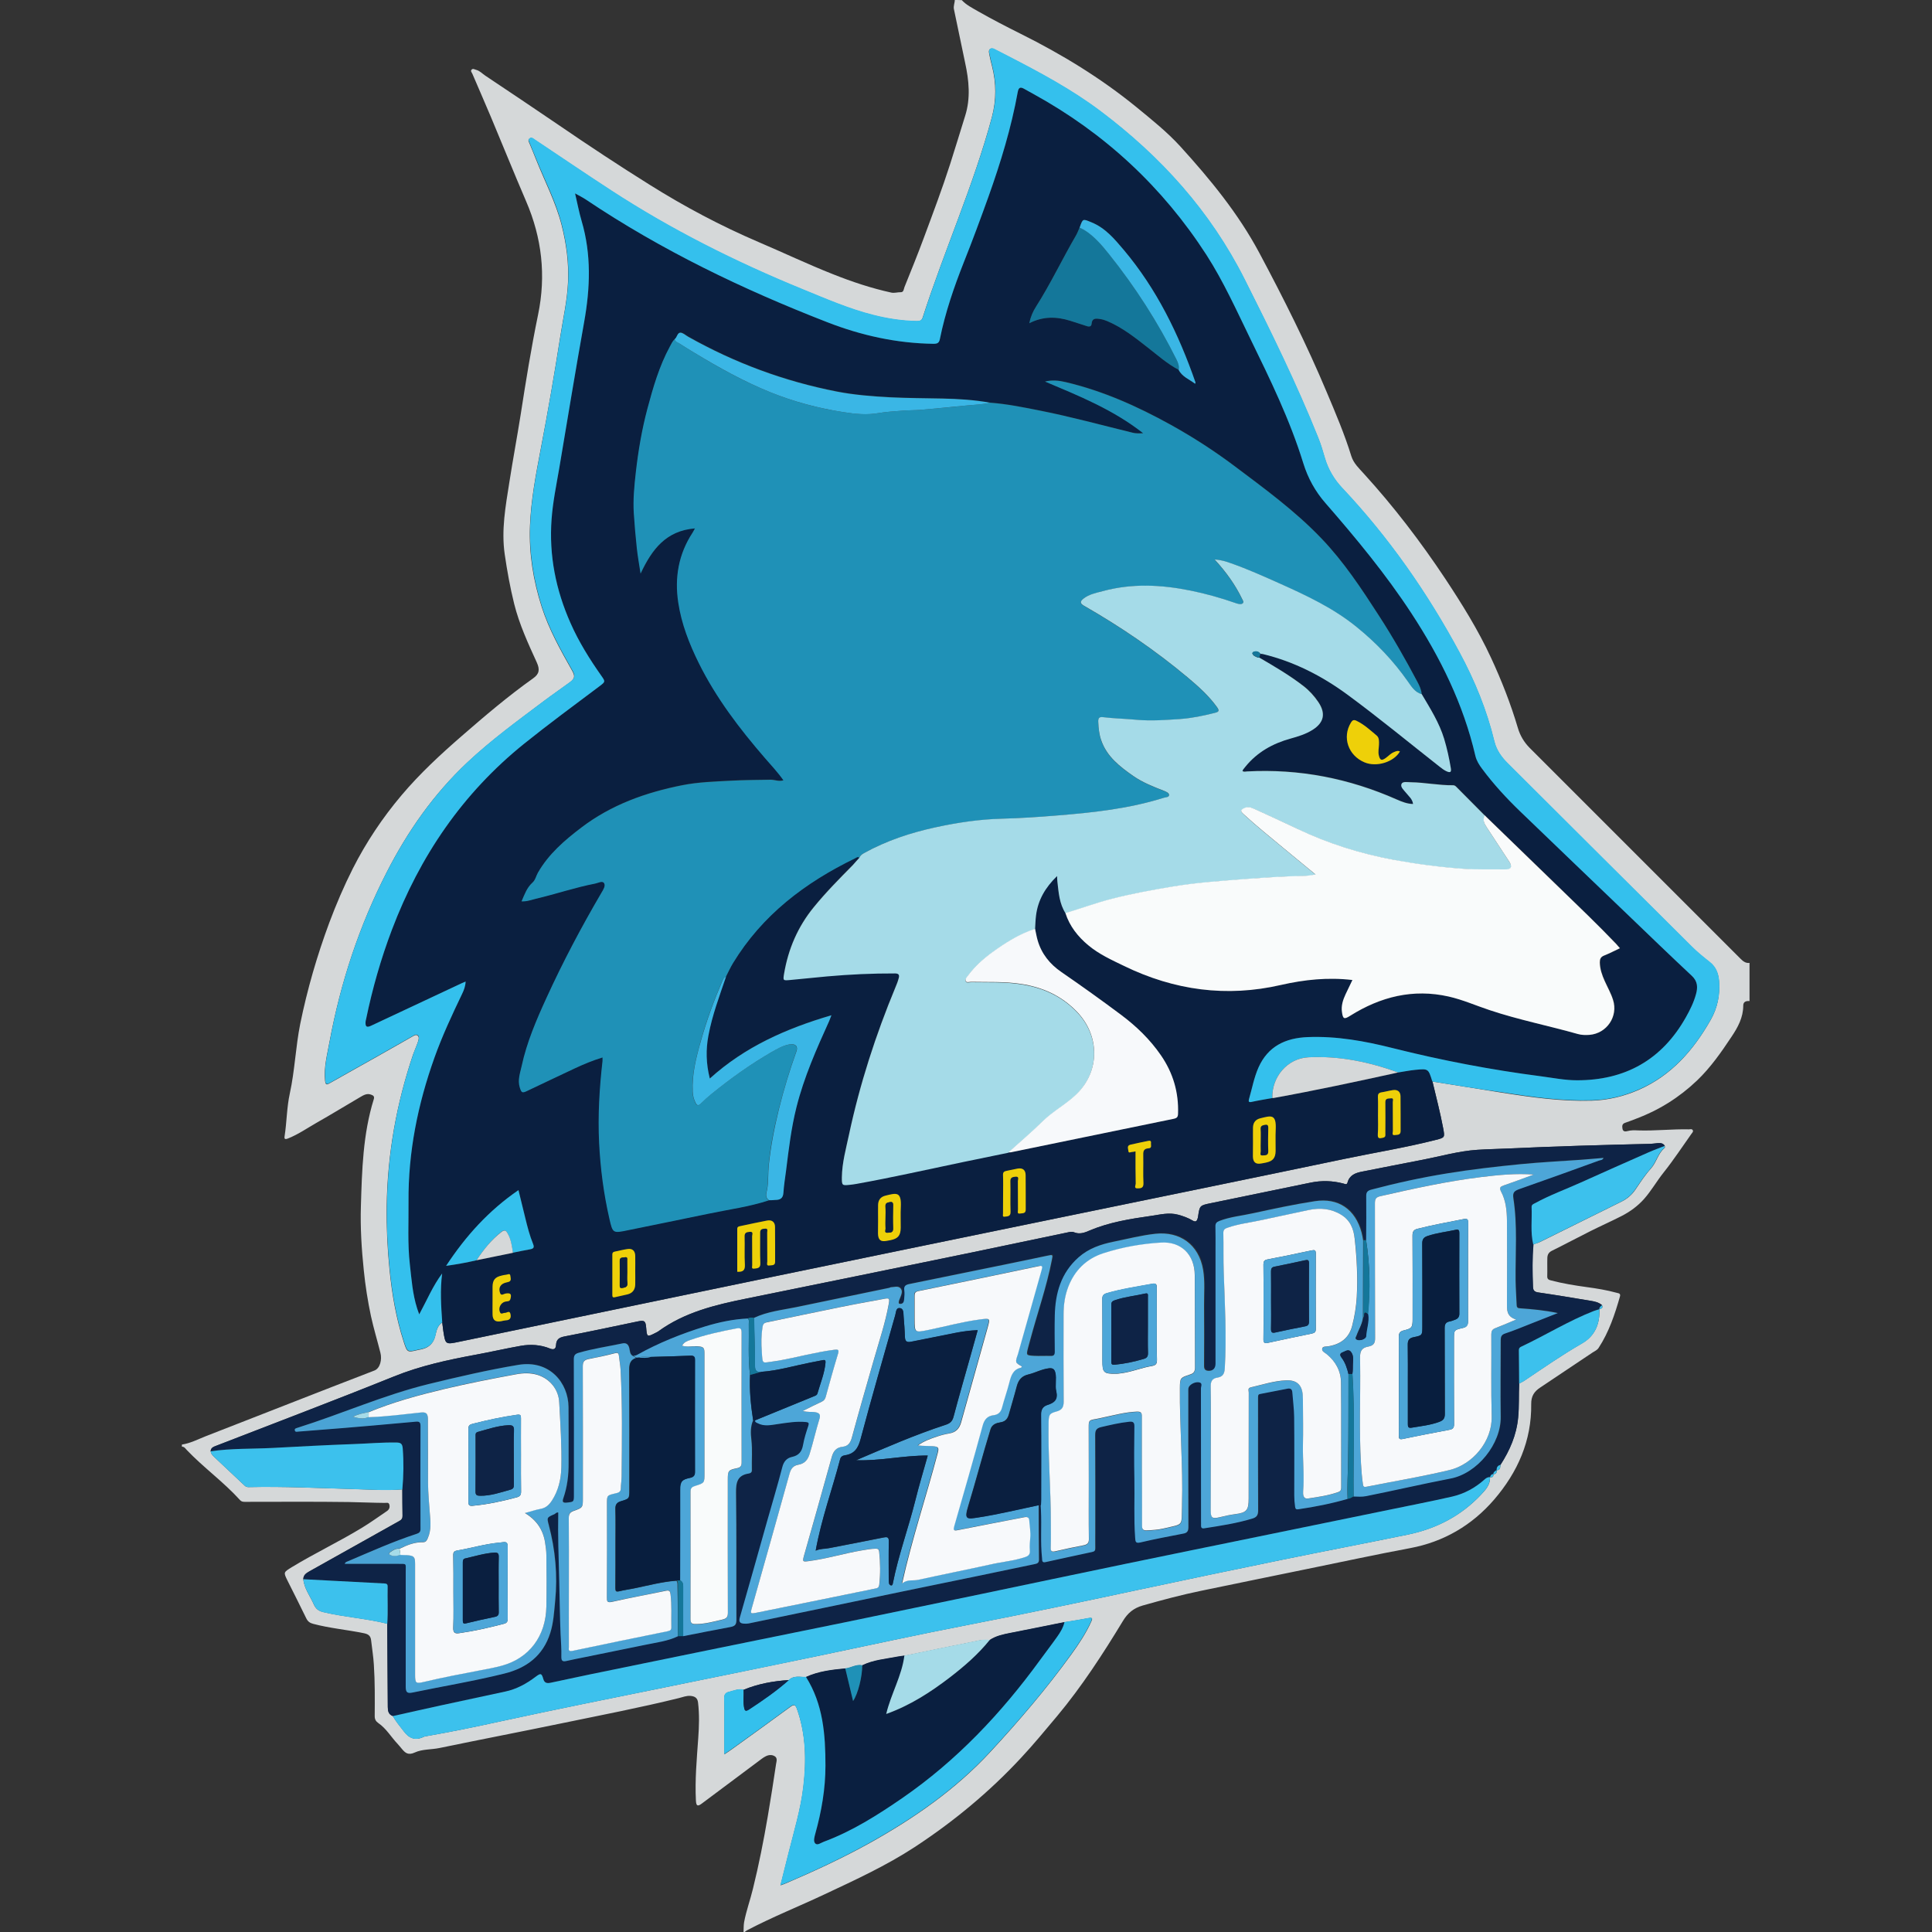 <?xml version="1.0" encoding="utf-8"?>
<!-- Generator: Adobe Illustrator 24.1.0, SVG Export Plug-In . SVG Version: 6.00 Build 0)  -->
<svg version="1.1" id="Layer_1" xmlns="http://www.w3.org/2000/svg" xmlns:xlink="http://www.w3.org/1999/xlink" x="0px"
	y="0px" viewBox="0 0 200 200" style="enable-background:new 0 0 200 200;" xml:space="preserve">
	<rect x="0" y="0" width="200" height="200" fill="#333333" stroke="none"/>
	<style type="text/css">
		.edm_st0 {
			fill: #D5D8D9;
		}

		.edm_st1 {
			fill: #0A1F40;
		}

		.edm_st2 {
			fill: #34C0ED;
		}

		.edm_st3 {
			fill: #0E2346;
		}

		.edm_st4 {
			fill: #3CC1ED;
		}

		.edm_st5 {
			fill: #A5DBE8;
		}

		.edm_st6 {
			fill: #1F91B7;
		}

		.edm_st7 {
			fill: #F9FBFB;
		}

		.edm_st8 {
			fill: #F7F9FB;
		}

		.edm_st9 {
			fill: #14779A;
		}

		.edm_st10 {
			fill: #3AB6E5;
		}

		.edm_st11 {
			fill: #EED009;
		}

		.edm_st12 {
			fill: #4DA6D8;
		}

		.edm_st13 {
			fill: #4AA3D5;
		}

		.edm_st14 {
			fill: #081E3E;
		}
	</style>
	<g>
		<path class="edm_st0" d="M99.56,0.01c0.47,0.51,1.09,0.81,1.67,1.15c1.46,0.83,2.95,1.6,4.45,2.35c4.24,2.11,8.27,4.57,11.94,7.56
		c1.57,1.29,3.18,2.57,4.56,4.08c3.09,3.4,6,6.94,8.18,11.02c2.52,4.72,4.91,9.49,6.98,14.42c0.92,2.18,1.85,4.36,2.55,6.63
		c0.24,0.76,0.8,1.26,1.29,1.81c3.1,3.4,5.88,7.04,8.42,10.86c1.74,2.63,3.41,5.31,4.74,8.18c1.1,2.37,2.05,4.79,2.79,7.29
		c0.23,0.78,0.63,1.46,1.21,2.05c7.28,7.27,14.55,14.54,21.82,21.82c0.27,0.27,0.54,0.5,0.95,0.45c0,1.32,0,2.63,0,3.95
		c-0.35-0.03-0.65,0.06-0.65,0.47c0,1.23-0.56,2.25-1.21,3.22c-1.07,1.61-2.17,3.19-3.58,4.54c-1.85,1.76-3.96,3.08-6.35,3.97
		c-0.36,0.13-0.71,0.28-1.08,0.4c-0.35,0.11-0.32,0.37-0.28,0.62c0.05,0.31,0.31,0.3,0.52,0.24c0.36-0.1,0.73-0.09,1.09-0.07
		c1.75,0.06,3.5-0.15,5.25-0.11c0.14,0,0.32-0.07,0.41,0.08c0.09,0.15-0.05,0.27-0.13,0.38c-0.95,1.34-1.85,2.71-2.87,3.99
		c-0.72,0.9-1.28,1.9-2.04,2.76c-0.66,0.74-1.46,1.32-2.34,1.77c-1.06,0.54-2.14,1.02-3.2,1.55c-1.34,0.67-2.66,1.38-4,2.04
		c-0.33,0.16-0.46,0.41-0.47,0.73c-0.02,0.64,0.01,1.28-0.01,1.92c-0.01,0.31,0.19,0.37,0.4,0.42c1.21,0.32,2.45,0.52,3.69,0.69
		c1.04,0.14,2.08,0.31,3.1,0.59c0.16,0.05,0.43,0.04,0.34,0.37c-0.53,1.86-1.14,3.69-2.21,5.33c-0.16,0.25-0.42,0.34-0.64,0.49
		c-1.8,1.21-3.61,2.41-5.41,3.62c-0.61,0.4-0.94,0.88-0.93,1.7c0.05,3.8-1.4,7.06-3.84,9.9c-2.3,2.67-5.23,4.37-8.68,5.02
		c-3.55,0.66-7.08,1.43-10.62,2.15c-3.66,0.74-7.33,1.51-10.99,2.26c-2.05,0.42-4.07,0.96-6.08,1.53c-0.95,0.27-1.56,0.78-2.06,1.61
		c-2.07,3.41-4.24,6.76-6.8,9.83c-1.23,1.46-2.44,2.94-3.75,4.34c-3.29,3.54-6.99,6.6-11.02,9.24c-2.94,1.92-6.12,3.38-9.29,4.87
		c-2.67,1.26-5.42,2.35-8.04,3.73c-0.09,0.05-0.18,0.12-0.26,0.19c-0.04,0-0.07,0-0.11,0c0.02-0.34,0-0.69,0.06-1.03
		c0.22-1.18,0.64-2.31,0.92-3.48c0.61-2.47,1.1-4.96,1.53-7.47c0.31-1.81,0.59-3.62,0.86-5.43c0.04-0.26,0.17-0.61-0.15-0.8
		c-0.3-0.18-0.64-0.14-0.94,0.02c-0.14,0.07-0.28,0.16-0.41,0.26c-2.06,1.54-4.11,3.07-6.17,4.61c-0.45,0.34-0.6,0.28-0.63-0.3
		c-0.11-2.15,0.09-4.3,0.24-6.44c0.09-1.24,0.13-2.47-0.02-3.71c-0.06-0.49-0.35-0.64-0.77-0.68c-0.43-0.04-0.82,0.13-1.23,0.23
		c-3.97,0.98-7.98,1.75-11.99,2.58c-4.25,0.88-8.51,1.7-12.76,2.58c-0.86,0.18-1.79,0.11-2.55,0.46c-0.72,0.33-1.01,0.05-1.38-0.39
		c-0.13-0.15-0.25-0.31-0.39-0.46c-0.69-0.72-1.19-1.62-2.04-2.2c-0.23-0.16-0.36-0.37-0.36-0.69c0.01-1.79,0.03-3.57-0.09-5.36
		c-0.05-0.84-0.19-1.66-0.28-2.49c-0.05-0.5-0.31-0.66-0.75-0.75c-1.74-0.36-3.52-0.51-5.25-0.97c-0.35-0.09-0.56-0.25-0.72-0.58
		c-0.63-1.3-1.28-2.58-1.93-3.88c-0.44-0.89-0.43-0.87,0.44-1.41c2.37-1.44,4.88-2.63,7.25-4.07c0.89-0.54,1.73-1.15,2.59-1.73
		c0.25-0.17,0.32-0.39,0.26-0.66c-0.07-0.29-0.32-0.18-0.5-0.19c-1.24-0.01-2.48-0.07-3.72-0.09c-3.53-0.05-7.05-0.02-10.58-0.02
		c-0.23,0-0.47,0.03-0.66-0.18c-1.69-1.87-3.76-3.35-5.5-5.17c-0.15-0.15-0.26-0.37-0.52-0.36c0-0.07,0-0.15,0-0.22
		c0.87-0.13,1.65-0.54,2.46-0.86c5.82-2.26,11.63-4.56,17.46-6.8c0.61-0.23,0.81-1.15,0.63-1.84c-0.32-1.27-0.7-2.52-0.98-3.8
		c-0.33-1.56-0.58-3.14-0.74-4.73c-0.23-2.21-0.37-4.43-0.3-6.65c0.11-3.72,0.21-7.46,1.33-11.06c0.1-0.31-0.05-0.4-0.27-0.48
		c-0.43-0.17-0.79,0.05-1.13,0.25c-1.51,0.88-3,1.8-4.52,2.66c-0.98,0.56-1.91,1.21-2.97,1.63c-0.28,0.11-0.39,0.06-0.34-0.23
		c0.23-1.47,0.22-2.97,0.54-4.43c0.52-2.38,0.6-4.82,1.08-7.21c0.73-3.58,1.74-7.06,3.01-10.48c0.72-1.92,1.52-3.79,2.44-5.61
		c1.38-2.72,3.07-5.25,5.04-7.58c1.89-2.24,4.02-4.21,6.23-6.13c2.39-2.08,4.8-4.13,7.39-5.97c0.64-0.45,0.71-0.91,0.38-1.64
		c-0.9-1.97-1.81-3.94-2.34-6.06c-0.42-1.69-0.73-3.41-0.98-5.13c-0.37-2.53,0.09-5,0.48-7.48c0.36-2.31,0.79-4.61,1.16-6.93
		c0.54-3.48,1.1-6.96,1.81-10.4c0.84-4.05,0.4-7.95-1.24-11.75c-1.24-2.88-2.41-5.79-3.62-8.67c-0.63-1.51-1.3-3.01-1.94-4.52
		c-0.06-0.14-0.23-0.29-0.07-0.44c0.14-0.13,0.31-0.01,0.46,0.03c0.39,0.1,0.64,0.4,0.96,0.61c2.53,1.69,5.06,3.38,7.58,5.1
		c3.11,2.13,6.26,4.21,9.46,6.21c3.59,2.25,7.32,4.23,11.22,5.9c2.58,1.1,5.12,2.31,7.73,3.34c1.96,0.78,3.97,1.45,6.03,1.9
		c0.33,0.07,0.65-0.05,0.97-0.04c0.32,0.01,0.31-0.33,0.39-0.53c0.69-1.71,1.38-3.41,2.02-5.14c0.93-2.51,1.88-5.02,2.7-7.57
		c0.53-1.66,1.04-3.34,1.56-5.01c0.58-1.83,0.4-3.66,0-5.5c-0.39-1.85-0.77-3.7-1.16-5.55c-0.07-0.34,0.09-0.64,0.09-0.97
		C99.12,0.01,99.34,0.01,99.56,0.01z M154.58,152.6l0,0.01c0.29,0,0.38-0.16,0.36-0.43l-0.01,0.01c0.41,0.01,0.36-0.31,0.4-0.56
		c0.96-1.49,1.64-3.07,1.82-4.86c0.12-1.18,0.05-2.37,0.11-3.55c0.16-0.09,0.33-0.16,0.48-0.26c1.99-1.33,3.95-2.7,6.02-3.89
		c1.35-0.77,1.87-2.03,1.81-3.56l-0.01,0.01c0.22-0.05,0.41-0.11,0.28-0.41c-0.34-0.31-0.78-0.39-1.21-0.46
		c-1.79-0.3-3.59-0.6-5.39-0.86c-0.42-0.06-0.55-0.22-0.56-0.61c-0.05-1.46-0.09-2.91,0.05-4.37c0.22-0.08,0.46-0.13,0.67-0.23
		c2.81-1.39,5.62-2.79,8.44-4.18c0.61-0.3,1.09-0.71,1.47-1.27c0.5-0.74,0.99-1.5,1.59-2.16c0.59-0.65,0.73-1.58,1.43-2.14
		c0.04-0.03,0.01-0.13,0.01-0.2c-0.17-0.31-0.46-0.31-0.76-0.29c-0.24,0.02-0.47,0.06-0.71,0.07c-4.89,0.12-9.79,0.25-14.68,0.48
		c-1.09,0.05-2.19,0.06-3.28,0.14c-1.92,0.13-3.77,0.66-5.65,1.03c-2.09,0.4-4.19,0.82-6.28,1.23c-0.67,0.13-1.28,0.36-1.48,1.11
		c-0.08,0.3-0.27,0.17-0.43,0.12c-1.13-0.3-2.27-0.33-3.42-0.09c-3.43,0.71-6.86,1.42-10.29,2.12c-1.17,0.24-1.17,0.24-1.34,1.41
		c-0.01,0.04-0.01,0.07-0.02,0.11c-0.08,0.3-0.18,0.5-0.56,0.27c-0.45-0.27-0.95-0.45-1.47-0.59c-0.96-0.26-1.89-0.01-2.82,0.12
		c-2.17,0.31-4.33,0.66-6.37,1.52c-0.53,0.23-1.03,0.41-1.61,0.17c-0.22-0.09-0.47-0.02-0.7,0.03c-3.28,0.69-6.57,1.38-9.85,2.06
		c-7.79,1.6-15.57,3.2-23.37,4.78c-3.22,0.65-6.38,1.41-9.1,3.39c-0.09,0.06-0.19,0.11-0.29,0.16c-0.89,0.45-0.89,0.44-0.97-0.55
		c-0.06-0.69-0.18-0.78-0.85-0.64c-2.54,0.53-5.07,1.07-7.61,1.56c-0.56,0.11-0.84,0.31-0.87,0.89c-0.02,0.38-0.21,0.53-0.63,0.36
		c-0.97-0.39-2-0.46-3.02-0.28c-1.56,0.28-3.11,0.64-4.67,0.92c-2.87,0.53-5.7,1.14-8.43,2.24c-6.12,2.47-12.29,4.8-18.44,7.19
		c-0.26,0.1-0.56,0.2-0.56,0.57c0.04,0.3,0.26,0.48,0.45,0.66c1.02,0.97,2.05,1.92,3.07,2.89c0.13,0.13,0.28,0.16,0.45,0.15
		c3.58-0.08,7.15,0.1,10.73,0.2c1.71,0.05,3.43,0.17,5.14,0.04c0,0.91,0,1.82,0.02,2.73c0.01,0.25-0.09,0.4-0.3,0.52
		c-3.11,1.74-6.22,3.49-9.34,5.23c-0.33,0.19-0.62,0.38-0.63,0.81c0.09,0.98,0.7,1.74,1.08,2.6c0.2,0.47,0.5,0.7,0.99,0.81
		c2.18,0.52,4.43,0.65,6.61,1.2c0.02,2.88,0.04,5.76,0.06,8.63c0,0.41,0.07,0.76,0.52,0.92c0.32,0.58,0.75,1.07,1.15,1.6
		c0.54,0.72,1.19,0.98,2.04,0.57c0.13-0.06,0.28-0.08,0.42-0.1c2.53-0.44,5.04-0.96,7.55-1.51c5.69-1.24,11.41-2.38,17.12-3.54
		c5.3-1.08,10.6-2.16,15.89-3.26c5.15-1.08,10.29-2.2,15.46-3.2c5.81-1.13,11.6-2.34,17.39-3.58c4.95-1.06,9.91-2.09,14.87-3.11
		c4.39-0.9,8.79-1.74,13.18-2.64c2.95-0.61,5.53-1.94,7.61-4.16c0.47-0.5,0.94-1.02,0.91-1.79l0,0.01
		C154.47,152.95,154.64,152.89,154.58,152.6z M81.67,173.92c-1.61,0.1-3.18,0.38-4.68,1c-0.53-0.12-1,0.1-1.5,0.22
		c-0.38,0.09-0.52,0.28-0.51,0.69c0.03,1.04,0.01,2.08,0.01,3.12c0,0.85,0,1.7,0,2.66c0.31-0.21,0.53-0.35,0.75-0.51
		c2.01-1.45,4.03-2.9,6.03-4.37c0.38-0.28,0.56-0.33,0.74,0.19c0.93,2.63,0.98,5.33,0.66,8.05c-0.27,2.32-0.96,4.56-1.52,6.82
		c-0.28,1.11-0.56,2.21-0.85,3.38c0.22-0.08,0.36-0.12,0.49-0.18c2.99-1.28,5.94-2.64,8.78-4.22c4.58-2.56,8.85-5.52,12.44-9.4
		c2.98-3.22,5.82-6.55,8.39-10.1c0.78-1.08,1.52-2.19,2.07-3.41c0.14-0.3,0.14-0.43-0.27-0.35c-0.82,0.16-1.65,0.28-2.48,0.42
		c-1.87,0.38-3.73,0.76-5.6,1.12c-0.75,0.15-1.49,0.3-2.15,0.73c-0.36-0.02-0.72-0.04-1.08,0.04c-1.36,0.29-2.73,0.55-4.09,0.83
		c-1.22,0.25-2.44,0.51-3.66,0.76c-0.25,0.04-0.5,0.06-0.75,0.11c-1.22,0.24-2.48,0.33-3.62,0.89c-0.63-0.13-1.17,0.26-1.76,0.33
		c-1.39,0.13-2.78,0.29-4.07,0.88C82.82,173.61,82.18,173.42,81.67,173.92z M45.78,136.9c0.04,0.29,0.07,0.58,0.11,0.87
		c0.22,1.43,0.22,1.42,1.64,1.13c11.03-2.29,22.06-4.58,33.09-6.86c10.19-2.11,20.39-4.2,30.59-6.3c9.34-1.92,18.68-3.83,28.01-5.78
		c3.14-0.65,6.31-1.16,9.42-1.96c0.94-0.24,0.93-0.25,0.76-1.19c-0.3-1.63-0.73-3.24-1.11-4.85c2.41,0.39,4.82,0.78,7.23,1.16
		c3.06,0.48,6.13,0.91,9.25,0.82c1.72-0.05,3.36-0.45,4.92-1.14c3.36-1.49,5.62-4.1,7.39-7.21c0.71-1.24,0.98-2.58,0.87-4
		c-0.06-0.8-0.32-1.47-0.98-1.99c-0.65-0.5-1.29-1.03-1.87-1.61c-6.35-6.31-12.69-12.63-19.03-18.95c-0.64-0.64-1.16-1.36-1.38-2.26
		c-0.78-3.23-2.02-6.28-3.6-9.2c-3.33-6.19-7.32-11.91-12.14-17.03c-0.84-0.89-1.45-1.91-1.8-3.09c-0.21-0.72-0.42-1.44-0.7-2.13
		c-2.25-5.59-4.9-11-7.61-16.38c-3.55-7.05-8.68-12.72-14.94-17.43c-2.99-2.25-6.27-4-9.59-5.71c-0.39-0.2-0.78-0.4-1.17-0.6
		c-0.21-0.11-0.47-0.28-0.66-0.12c-0.19,0.15-0.08,0.45-0.04,0.68c0.07,0.36,0.16,0.71,0.25,1.07c0.45,1.76,0.46,3.5-0.01,5.29
		c-1.9,7.08-4.92,13.77-7.16,20.73c-0.1,0.32-0.28,0.4-0.6,0.4c-1.52-0.02-3.01-0.25-4.49-0.62c-2.56-0.64-4.97-1.7-7.4-2.69
		c-6.89-2.82-13.53-6.14-19.77-10.21c-2.66-1.73-5.29-3.52-7.93-5.28c-0.17-0.11-0.33-0.28-0.53-0.1c-0.19,0.16-0.04,0.34,0.02,0.5
		c0.22,0.54,0.45,1.08,0.66,1.62c0.9,2.27,2.05,4.44,2.66,6.83c0.49,1.94,0.75,3.89,0.66,5.9c-0.08,1.9-0.51,3.75-0.8,5.62
		c-0.61,3.9-1.28,7.8-2.03,11.68c-0.5,2.63-1.01,5.27-1.11,7.95c-0.11,2.85,0.34,5.63,1.21,8.35c0.75,2.35,1.95,4.48,3.15,6.61
		c0.33,0.59,0.29,0.83-0.26,1.24c-0.9,0.66-1.82,1.29-2.71,1.96c-2.7,2.03-5.43,4.02-7.9,6.34c-3.47,3.26-6.16,7.11-8.32,11.34
		c-2.85,5.56-4.78,11.43-5.92,17.56c-0.24,1.32-0.6,2.63-0.46,4c0.05,0.47,0.17,0.46,0.51,0.26c1.65-0.94,3.31-1.86,4.96-2.79
		c1.18-0.66,2.35-1.34,3.52-2c0.18-0.1,0.42-0.28,0.6-0.12c0.17,0.15,0.1,0.42,0.03,0.63c-0.15,0.45-0.35,0.88-0.51,1.33
		c-1.72,5.08-2.65,10.3-2.73,15.67c-0.03,2.19,0.07,4.38,0.29,6.56c0.25,2.55,0.68,5.06,1.47,7.5c0.36,1.12,0.37,1.12,1.49,0.85
		c0.04-0.01,0.07-0.01,0.11-0.02c0.93-0.14,1.51-0.62,1.7-1.58C45.2,137.65,45.34,137.18,45.78,136.9z" />
		<path class="edm_st1" d="M148.29,111.96c0.38,1.61,0.8,3.22,1.11,4.85c0.17,0.94,0.18,0.95-0.76,1.19c-3.11,0.79-6.28,1.3-9.42,1.96
		c-9.33,1.95-18.67,3.86-28.01,5.78c-10.2,2.1-20.39,4.19-30.59,6.3c-11.03,2.28-22.06,4.57-33.09,6.86
		c-1.42,0.3-1.42,0.3-1.64-1.13c-0.04-0.29-0.07-0.58-0.11-0.87c-0.12-1.68-0.22-3.36-0.01-5.07c-0.96,1.28-1.57,2.76-2.37,4.23
		c-0.1-0.28-0.16-0.45-0.22-0.62c-0.47-1.47-0.58-3.01-0.75-4.53c-0.25-2.17-0.12-4.34-0.14-6.52c-0.04-5.13,0.96-10.08,2.68-14.89
		c0.81-2.27,1.83-4.45,2.87-6.62c0.18-0.38,0.34-0.79,0.36-1.27c-0.18,0.08-0.31,0.13-0.44,0.19c-3.12,1.46-6.24,2.93-9.36,4.39
		c-0.43,0.2-0.58,0.1-0.56-0.38c0.01-0.11,0.04-0.21,0.06-0.32c0.65-3.15,1.52-6.23,2.67-9.24c2.89-7.62,7.31-14.13,13.7-19.27
		c2.55-2.05,5.18-3.98,7.8-5.95c0.61-0.46,0.62-0.46,0.19-1.06c-1.22-1.74-2.34-3.53-3.2-5.47c-1.52-3.43-2.24-7-1.96-10.76
		c0.13-1.77,0.49-3.5,0.79-5.25c0.86-5.05,1.68-10.11,2.58-15.15c0.63-3.51,0.77-6.99-0.26-10.46c-0.27-0.91-0.44-1.85-0.68-2.86
		c0.43,0.24,0.8,0.43,1.14,0.65c7.82,5.24,16.24,9.29,24.98,12.69c3.53,1.37,7.19,2.18,10.99,2.23c0.39,0.01,0.57-0.09,0.66-0.51
		c0.55-2.72,1.45-5.34,2.47-7.92c0.89-2.25,1.74-4.53,2.56-6.81c1.27-3.54,2.36-7.13,3.03-10.84c0.08-0.42,0.25-0.53,0.63-0.33
		c0.33,0.19,0.67,0.37,1.01,0.56c7.36,4.05,13.34,9.6,17.9,16.66c1.78,2.75,3.11,5.74,4.54,8.68c2.05,4.2,4.1,8.4,5.48,12.88
		c0.48,1.55,1.24,2.91,2.3,4.13c3.17,3.64,6.24,7.35,8.89,11.4c2.99,4.57,5.38,9.4,6.62,14.75c0.12,0.51,0.4,0.94,0.7,1.35
		c1.18,1.59,2.51,3.04,3.94,4.41c3.67,3.53,7.35,7.06,11.03,10.59c2.24,2.15,4.47,4.31,6.74,6.43c0.61,0.57,0.62,1.2,0.43,1.89
		c-0.23,0.85-0.62,1.64-1.05,2.4c-2.48,4.39-6.28,6.52-11.28,6.52c-1.24,0-2.47-0.25-3.7-0.41c-5.18-0.67-10.3-1.65-15.36-2.92
		c-2.9-0.73-5.81-1.26-8.81-1.14c-2.3,0.09-4.11,0.95-5.09,3.14c-0.47,1.05-0.67,2.19-0.99,3.3c-0.07,0.24-0.02,0.33,0.27,0.27
		c0.71-0.15,1.43-0.27,2.15-0.4c0.05,0,0.11,0,0.16-0.01c4.31-0.78,8.59-1.69,12.87-2.64c0.59-0.09,1.19-0.22,1.78-0.27
		c1.34-0.13,1.35-0.12,1.74,1.16C148.27,111.93,148.28,111.95,148.29,111.96z M53.1,129.69c0.59-0.12,1.18-0.25,1.77-0.35
		c0.36-0.06,0.49-0.17,0.32-0.57c-0.35-0.86-0.58-1.76-0.8-2.66c-0.23-0.95-0.46-1.89-0.71-2.9c-3.06,2.1-5.45,4.73-7.49,7.84
		c1.12-0.16,2.14-0.34,3.15-0.58C50.58,130.2,51.84,129.95,53.1,129.69z M122.01,38.28c0.36,0.73,1.1,0.98,1.71,1.44
		c0.03-0.1,0.04-0.12,0.04-0.13c-1.72-4.98-4.01-9.67-7.43-13.73c-0.95-1.13-1.89-2.27-3.33-2.85c-0.92-0.37-0.9-0.42-1.24,0.55
		c-0.13,0.28-0.24,0.57-0.39,0.84c-1.42,2.42-2.62,4.97-4.12,7.34c-0.32,0.5-0.55,1.03-0.7,1.72c1.46-0.74,2.84-0.69,4.25-0.25
		c0.57,0.18,1.15,0.36,1.71,0.55c0.26,0.09,0.47,0.04,0.49-0.23c0.06-0.65,0.5-0.56,0.91-0.5c0.25,0.04,0.5,0.12,0.73,0.22
		c1.56,0.66,2.87,1.71,4.19,2.74C119.86,36.8,120.84,37.67,122.01,38.28z M130.37,68.06c0.03-0.13,0.07-0.26,0.1-0.39
		c0.09,0.01,0.18,0.01,0.27,0.03c3.22,0.78,6.11,2.26,8.76,4.21c3.25,2.39,6.36,4.96,9.53,7.45c0.23,0.18,0.45,0.36,0.73,0.48
		c0.35,0.15,0.5,0.11,0.43-0.32c-0.18-1.02-0.39-2.04-0.69-3.04c-0.51-1.68-1.44-3.14-2.32-4.63c-0.03-0.47-0.23-0.87-0.44-1.28
		c-1.24-2.34-2.55-4.63-3.99-6.86c-1.8-2.79-3.63-5.56-5.94-7.98c-2.73-2.86-5.92-5.18-9.06-7.54c-2.09-1.56-4.28-2.98-6.56-4.24
		c-3.44-1.91-7.01-3.51-10.86-4.41c-0.71-0.17-1.42-0.23-2.14-0.06c3.51,1.48,7.04,2.9,10.16,5.35c-0.45,0.02-0.76,0.02-1.08-0.05
		c-3.19-0.77-6.37-1.65-9.59-2.29c-1.71-0.34-3.42-0.69-5.16-0.82c-1.64-0.28-3.29-0.4-4.95-0.44c-1.81-0.04-3.61-0.04-5.41-0.13
		c-1.84-0.09-3.67-0.24-5.48-0.59c-5.44-1.05-10.58-2.96-15.41-5.68c-0.27-0.15-0.54-0.42-0.81-0.42c-0.32,0-0.34,0.48-0.59,0.67
		c-0.23,0.22-0.35,0.51-0.5,0.77c-1.11,2.03-1.74,4.24-2.33,6.46c-0.57,2.14-0.94,4.33-1.19,6.54c-0.16,1.41-0.3,2.83-0.21,4.26
		c0.07,1.2,0.18,2.4,0.31,3.59c0.09,0.84,0.24,1.68,0.39,2.65c1.17-2.5,2.63-4.44,5.63-4.68c-0.13,0.23-0.18,0.34-0.25,0.45
		c-1.45,2.21-1.87,4.64-1.48,7.22c0.34,2.22,1.14,4.29,2.13,6.28c1.79,3.61,4.22,6.77,6.83,9.81c0.65,0.75,1.34,1.48,1.93,2.32
		c-0.49,0.15-0.9-0.07-1.33-0.06c-1.37,0.02-2.74,0.02-4.1,0.1c-1.69,0.09-3.39,0.14-5.05,0.47c-3.77,0.75-7.34,2.02-10.44,4.38
		c-1.73,1.32-3.38,2.73-4.49,4.66c-0.2,0.35-0.26,0.77-0.57,1.04c-0.58,0.51-0.82,1.22-1.13,1.94c0.55,0.04,1.01-0.15,1.48-0.27
		c2.05-0.49,4.06-1.17,6.14-1.57c0.31-0.06,0.75-0.32,0.92-0.05c0.18,0.28-0.08,0.68-0.27,1c-2.07,3.53-3.98,7.14-5.68,10.86
		c-1.05,2.29-2.04,4.6-2.58,7.08c-0.16,0.72-0.43,1.45-0.2,2.2c0.18,0.58,0.26,0.62,0.8,0.36c1.63-0.77,3.26-1.56,4.9-2.32
		c0.92-0.43,1.86-0.82,2.87-1.13c0,0.16,0.01,0.27,0,0.38c-0.31,2.81-0.49,5.62-0.35,8.46c0.13,2.65,0.47,5.26,1.06,7.84
		c0.35,1.54,0.36,1.53,1.95,1.2c2.76-0.57,5.53-1.12,8.29-1.7c2.1-0.44,4.23-0.72,6.28-1.39c0.2-0.01,0.4-0.02,0.6-0.02
		c0.5,0,0.82-0.15,0.86-0.74c0.05-0.78,0.18-1.56,0.28-2.34c0.27-2.19,0.53-4.38,1.07-6.52c0.78-3.11,2.08-6.03,3.39-8.93
		c0.08-0.17,0.14-0.34,0.23-0.59c-4.67,1.37-8.95,3.26-12.59,6.55c-0.39-1.54-0.42-3-0.14-4.47c0.4-2.08,1.14-4.07,1.82-6.07
		c0.24-0.47,0.46-0.95,0.73-1.4c3.03-5,7.47-8.36,12.64-10.86c0.13-0.06,0.27-0.22,0.45-0.06c-0.22,0.24-0.44,0.48-0.68,0.72
		c-1.4,1.42-2.8,2.83-4.06,4.38c-1.64,2.01-2.63,4.31-3.06,6.86c-0.12,0.71-0.11,0.72,0.62,0.66c1.27-0.12,2.54-0.26,3.81-0.37
		c2.35-0.21,4.7-0.32,7.06-0.31c0.42,0,0.46,0.21,0.37,0.51c-0.09,0.31-0.21,0.62-0.33,0.92c-2.05,4.94-3.69,10.02-4.81,15.25
		c-0.31,1.46-0.71,2.91-0.74,4.42c-0.01,0.86,0.01,0.86,0.85,0.78c0.24-0.02,0.47-0.06,0.7-0.1c3.68-0.66,7.32-1.49,10.98-2.25
		c1.57-0.33,3.14-0.65,4.71-0.97c0.07,0,0.15,0.01,0.22,0c5.62-1.16,11.25-2.32,16.87-3.47c0.33-0.07,0.45-0.17,0.46-0.52
		c0.07-2.21-0.51-4.22-1.76-6.04c-1.14-1.66-2.57-3.03-4.17-4.23c-2.02-1.5-4.07-2.97-6.14-4.4c-1.2-0.82-2.06-1.9-2.47-3.31
		c-0.11-0.38-0.17-0.78-0.26-1.17c0.03-0.47,0.04-0.95,0.1-1.42c0.2-1.6,0.96-2.9,2.18-4.08c0.01,0.26,0.02,0.41,0.03,0.57
		c0.13,1.14,0.2,2.29,0.85,3.29c0.44,1.37,1.29,2.43,2.38,3.34c1.12,0.94,2.43,1.53,3.73,2.16c5.19,2.52,10.59,3.27,16.24,1.96
		c2.41-0.56,4.85-0.82,7.39-0.51c-0.24,0.5-0.48,0.99-0.71,1.48c-0.27,0.59-0.47,1.19-0.37,1.85c0.11,0.72,0.23,0.76,0.85,0.37
		c3.14-1.97,6.5-2.81,10.19-1.99c1.46,0.33,2.83,0.94,4.25,1.41c2.99,1,6.09,1.62,9.12,2.47c0.39,0.11,0.79,0.12,1.2,0.09
		c1.8-0.14,2.99-1.91,2.45-3.62c-0.22-0.68-0.57-1.3-0.86-1.95c-0.28-0.62-0.5-1.25-0.51-1.94c0-0.35,0.08-0.57,0.44-0.7
		c0.55-0.22,1.07-0.49,1.64-0.76c-0.17-0.19-0.28-0.33-0.4-0.46c-1.9-1.98-3.88-3.87-5.84-5.78c-2.58-2.51-5.17-5.01-7.75-7.51
		c-0.99-1-1.98-1.99-2.97-2.99c-0.09-0.09-0.19-0.17-0.33-0.16c-1.47,0.02-2.91-0.29-4.37-0.31c-0.34-0.01-0.83-0.11-0.96,0.16
		c-0.16,0.33,0.23,0.64,0.46,0.93c0.28,0.35,0.66,0.64,0.73,1.16c-0.62-0.01-1.15-0.22-1.68-0.46c-4.94-2.19-10.1-3.2-15.51-2.91
		c-0.15,0.01-0.31,0.07-0.47-0.04c0.03-0.07,0.04-0.12,0.07-0.16c0.07-0.1,0.16-0.2,0.24-0.3c1.22-1.5,2.82-2.39,4.66-2.9
		c0.79-0.22,1.58-0.45,2.28-0.9c1.19-0.75,1.39-1.71,0.61-2.87c-0.43-0.64-0.95-1.21-1.56-1.68
		C133.49,69.88,131.92,68.97,130.37,68.06z M76.32,131.65c0.58,0.04,0.82-0.13,0.79-0.74c-0.06-0.96,0.01-1.93-0.03-2.9
		c-0.02-0.43,0.23-0.47,0.53-0.5c0.41-0.04,0.25,0.28,0.25,0.45c0.02,1,0,2.01,0.01,3.01c0,0.13-0.11,0.39,0.18,0.35
		c0.32-0.04,0.68-0.02,0.66-0.56c-0.04-1.06,0-2.12-0.02-3.18c-0.01-0.39,0.28-0.38,0.52-0.4c0.32-0.03,0.21,0.24,0.21,0.39
		c0.01,1,0,2.01,0.01,3.01c0,0.16-0.13,0.48,0.23,0.41c0.22-0.04,0.58,0.05,0.58-0.4c-0.01-1.2,0.01-2.41-0.01-3.61
		c-0.01-0.49-0.33-0.73-0.81-0.64c-0.94,0.18-1.87,0.39-2.8,0.58c-0.17,0.04-0.3,0.07-0.3,0.3
		C76.32,128.7,76.32,130.18,76.32,131.65z M144.92,77.79c-0.22-0.11-0.42-0.01-0.62,0.07c-0.33,0.13-0.56,0.4-0.84,0.6
		c-0.45,0.32-0.61,0.25-0.73-0.29c-0.08-0.37,0.02-0.73,0.02-1.09c0-0.33,0.03-0.71-0.23-0.93c-0.67-0.56-1.31-1.16-2.11-1.54
		c-0.27-0.13-0.41-0.06-0.56,0.19c-0.93,1.52-0.28,3.41,1.41,4.12C142.51,79.44,144.29,78.89,144.92,77.79z M129.71,118.25
		c0,0.49-0.01,0.98,0,1.48c0.01,0.6,0.29,0.83,0.87,0.72c0.16-0.03,0.32-0.06,0.48-0.09c0.71-0.16,0.99-0.49,1-1.21
		c0.01-0.73-0.03-1.46,0.01-2.19c0.09-1.68-0.48-1.47-1.61-1.18c-0.48,0.12-0.73,0.45-0.74,0.95
		C129.7,117.23,129.71,117.74,129.71,118.25z M65.76,131.54c0-0.51,0.01-1.02,0-1.53c-0.02-0.53-0.3-0.79-0.8-0.71
		c-0.45,0.07-0.89,0.19-1.33,0.27c-0.17,0.03-0.24,0.11-0.24,0.29c0.01,1.4,0,2.8,0,4.21c0,0.18,0.05,0.27,0.25,0.22
		c0.44-0.1,0.89-0.18,1.33-0.3c0.53-0.13,0.78-0.5,0.79-1.03C65.77,132.48,65.76,132.01,65.76,131.54z M90.9,126.26
		c0,0.47,0,0.95,0,1.42c0.01,0.67,0.28,0.89,0.92,0.76c0.12-0.03,0.25-0.04,0.38-0.07c0.78-0.16,1.05-0.48,1.05-1.28
		c0.01-0.71-0.03-1.42,0.01-2.13c0.08-1.65-0.45-1.48-1.61-1.19c-0.48,0.12-0.73,0.45-0.74,0.95
		C90.89,125.24,90.9,125.75,90.9,126.26z M103.84,123.61c0,0.68-0.01,1.35,0.01,2.03c0,0.12-0.09,0.36,0.15,0.32
		c0.29-0.04,0.65,0.01,0.63-0.52c-0.04-1.04,0.01-2.08-0.02-3.12c-0.01-0.43,0.23-0.47,0.53-0.5c0.41-0.04,0.25,0.28,0.25,0.45
		c0.02,0.99,0,1.97,0.01,2.96c0,0.15-0.15,0.47,0.23,0.4c0.23-0.04,0.58,0.03,0.57-0.41c-0.02-1.19,0.01-2.37-0.01-3.56
		c-0.01-0.53-0.31-0.77-0.82-0.68c-0.39,0.06-0.78,0.17-1.17,0.24c-0.25,0.04-0.36,0.15-0.35,0.43
		C103.85,122.29,103.84,122.95,103.84,123.61z M142.65,115.48c0,0.64,0.03,1.28-0.01,1.92c-0.03,0.49,0.15,0.48,0.53,0.38
		c0.3-0.07,0.25-0.26,0.25-0.45c0-1.08,0.01-2.15,0-3.23c0-0.44,0.33-0.36,0.57-0.4c0.33-0.04,0.2,0.24,0.2,0.38
		c0.01,1,0,2.01,0.01,3.01c0,0.15-0.16,0.47,0.22,0.41c0.23-0.04,0.58,0.04,0.58-0.41c-0.01-1.2,0.01-2.41-0.01-3.61
		c-0.01-0.49-0.32-0.72-0.81-0.63c-0.39,0.06-0.78,0.17-1.17,0.23c-0.29,0.05-0.37,0.19-0.36,0.48
		C142.66,114.21,142.65,114.84,142.65,115.48z M50.99,134.56c0,0.51-0.01,1.02,0,1.53c0.01,0.58,0.31,0.81,0.89,0.69
		c0.16-0.03,0.32-0.09,0.48-0.09c0.49-0.02,0.57-0.35,0.47-0.7c-0.1-0.35-0.38-0.06-0.58-0.07c-0.16-0.02-0.35,0.19-0.48-0.04
		c-0.23-0.44,0.07-1.02,0.54-1.13c0.19-0.04,0.45,0.01,0.53-0.28c0.13-0.51,0-0.64-0.52-0.55c-0.18,0.03-0.43,0.27-0.55-0.05
		c-0.21-0.56,0.04-0.96,0.64-1.1c0.05-0.01,0.1-0.03,0.16-0.04c0.43-0.07,0.28-0.42,0.26-0.65c-0.03-0.3-0.27-0.12-0.43-0.11
		c-0.16,0.01-0.32,0.06-0.48,0.09c-0.67,0.15-0.92,0.46-0.93,1.14C50.99,133.65,50.99,134.1,50.99,134.56z M117.55,119.19
		c0,1.14-0.01,2.25,0.01,3.36c0,0.15-0.22,0.49,0.19,0.48c0.34-0.01,0.63-0.04,0.61-0.54c-0.05-0.93,0-1.86-0.02-2.79
		c-0.01-0.43-0.03-0.79,0.56-0.82c0.37-0.02,0.21-0.35,0.24-0.56c0.02-0.21-0.1-0.25-0.27-0.21c-0.62,0.13-1.25,0.26-1.87,0.4
		c-0.39,0.09-0.21,0.42-0.2,0.64c0.01,0.28,0.24,0.11,0.38,0.11C117.29,119.25,117.4,119.22,117.55,119.19z" />
		<path class="edm_st2" d="M148.29,111.96c-0.01-0.02-0.02-0.03-0.03-0.05c-0.4-1.28-0.4-1.29-1.74-1.16c-0.6,0.06-1.19,0.18-1.78,0.27
		c-3-1.09-6.09-1.72-9.29-1.57c-2.19,0.11-3.81,2.04-3.74,4.22c-0.72,0.13-1.44,0.24-2.15,0.4c-0.28,0.06-0.33-0.03-0.27-0.27
		c0.32-1.1,0.52-2.24,0.99-3.3c0.98-2.19,2.79-3.05,5.09-3.14c3.01-0.12,5.92,0.41,8.81,1.14c5.06,1.27,10.18,2.25,15.36,2.92
		c1.23,0.16,2.46,0.41,3.7,0.41c5.01,0.01,8.81-2.13,11.28-6.52c0.43-0.76,0.82-1.55,1.05-2.4c0.19-0.69,0.18-1.32-0.43-1.89
		c-2.27-2.12-4.5-4.28-6.74-6.43c-3.68-3.53-7.36-7.05-11.03-10.59c-1.42-1.37-2.76-2.82-3.94-4.41c-0.31-0.41-0.58-0.84-0.7-1.35
		c-1.24-5.35-3.63-10.18-6.62-14.75c-2.65-4.05-5.72-7.76-8.89-11.4c-1.06-1.21-1.82-2.58-2.3-4.13c-1.38-4.48-3.43-8.68-5.48-12.88
		c-1.43-2.93-2.77-5.92-4.54-8.68c-4.56-7.06-10.54-12.61-17.9-16.66c-0.34-0.18-0.67-0.37-1.01-0.56c-0.38-0.21-0.55-0.1-0.63,0.33
		c-0.67,3.71-1.77,7.3-3.03,10.84c-0.82,2.28-1.66,4.56-2.56,6.81c-1.02,2.58-1.92,5.2-2.47,7.92c-0.08,0.42-0.26,0.51-0.66,0.51
		c-3.81-0.05-7.47-0.86-10.99-2.23c-8.75-3.4-17.17-7.45-24.98-12.69c-0.34-0.23-0.71-0.41-1.14-0.65c0.24,1.01,0.41,1.95,0.68,2.86
		c1.02,3.47,0.89,6.94,0.26,10.46c-0.9,5.04-1.73,10.1-2.58,15.15c-0.3,1.74-0.66,3.47-0.79,5.25c-0.28,3.76,0.44,7.33,1.96,10.76
		c0.86,1.95,1.98,3.74,3.2,5.47c0.42,0.6,0.41,0.6-0.19,1.06c-2.61,1.96-5.25,3.9-7.8,5.95c-6.39,5.14-10.81,11.65-13.7,19.27
		c-1.14,3.01-2.02,6.09-2.67,9.24c-0.02,0.11-0.06,0.21-0.06,0.32c-0.02,0.48,0.12,0.58,0.56,0.38c3.12-1.46,6.24-2.93,9.36-4.39
		c0.13-0.06,0.27-0.11,0.44-0.19c-0.02,0.48-0.17,0.88-0.36,1.27c-1.04,2.17-2.06,4.35-2.87,6.62c-1.72,4.82-2.72,9.76-2.68,14.89
		c0.02,2.17-0.11,4.35,0.14,6.52c0.17,1.52,0.28,3.05,0.75,4.53c0.05,0.17,0.12,0.34,0.22,0.62c0.8-1.48,1.41-2.95,2.37-4.23
		c-0.22,1.7-0.11,3.38,0.01,5.07c-0.44,0.28-0.59,0.76-0.67,1.21c-0.18,0.97-0.77,1.45-1.7,1.58c-0.04,0.01-0.07,0.01-0.11,0.02
		c-1.12,0.27-1.12,0.27-1.49-0.85c-0.79-2.44-1.22-4.95-1.47-7.5c-0.22-2.18-0.33-4.37-0.29-6.56c0.08-5.36,1-10.59,2.73-15.67
		c0.15-0.45,0.36-0.88,0.51-1.33c0.07-0.2,0.14-0.48-0.03-0.63c-0.19-0.16-0.42,0.01-0.6,0.12c-1.18,0.66-2.35,1.34-3.52,2
		c-1.65,0.93-3.31,1.85-4.96,2.79c-0.35,0.2-0.47,0.21-0.51-0.26c-0.14-1.37,0.22-2.68,0.46-4c1.13-6.14,3.07-12.01,5.92-17.56
		c2.16-4.22,4.86-8.07,8.32-11.34c2.46-2.32,5.2-4.31,7.9-6.34c0.89-0.67,1.81-1.3,2.71-1.96c0.55-0.41,0.6-0.65,0.26-1.24
		c-1.2-2.13-2.4-4.26-3.15-6.61c-0.86-2.72-1.31-5.5-1.21-8.35c0.1-2.68,0.61-5.32,1.11-7.95c0.74-3.88,1.41-7.78,2.03-11.68
		c0.29-1.87,0.72-3.72,0.8-5.62c0.09-2.01-0.17-3.96-0.66-5.9c-0.6-2.39-1.75-4.56-2.66-6.83c-0.22-0.54-0.45-1.08-0.66-1.62
		c-0.06-0.16-0.22-0.34-0.02-0.5c0.21-0.17,0.37-0.01,0.53,0.1c2.64,1.76,5.27,3.55,7.93,5.28c6.25,4.07,12.88,7.39,19.77,10.21
		c2.43,0.99,4.84,2.05,7.4,2.69c1.47,0.37,2.96,0.6,4.49,0.62c0.32,0,0.5-0.08,0.6-0.4c2.23-6.96,5.26-13.65,7.16-20.73
		c0.48-1.79,0.46-3.52,0.01-5.29c-0.09-0.35-0.17-0.71-0.25-1.07c-0.05-0.23-0.15-0.52,0.04-0.68c0.19-0.16,0.45,0.01,0.66,0.12
		c0.39,0.2,0.78,0.4,1.17,0.6c3.31,1.71,6.6,3.46,9.59,5.71c6.26,4.71,11.39,10.37,14.94,17.43c2.71,5.38,5.37,10.78,7.61,16.38
		c0.28,0.69,0.49,1.41,0.7,2.13c0.35,1.18,0.96,2.2,1.8,3.09c4.82,5.12,8.81,10.84,12.14,17.03c1.57,2.92,2.82,5.97,3.6,9.2
		c0.22,0.9,0.74,1.63,1.38,2.26c6.34,6.32,12.68,12.64,19.03,18.95c0.58,0.58,1.22,1.1,1.87,1.61c0.66,0.51,0.91,1.18,0.98,1.99
		c0.11,1.43-0.17,2.76-0.87,4c-1.77,3.11-4.04,5.73-7.39,7.21c-1.57,0.69-3.2,1.1-4.92,1.14c-3.12,0.09-6.19-0.34-9.25-0.82
		C153.11,112.74,150.7,112.35,148.29,111.96z" />
		<path class="edm_st3"
			d="M31.4,163.48c0-0.43,0.29-0.62,0.63-0.81c3.12-1.74,6.23-3.49,9.34-5.23c0.21-0.12,0.31-0.26,0.3-0.52
		c-0.02-0.91-0.01-1.82-0.02-2.73c0.13-1.42,0.15-2.84,0.04-4.26c-0.04-0.47-0.2-0.59-0.62-0.6c-1.5-0.04-2.99,0.1-4.48,0.16
		c-2.79,0.1-5.57,0.25-8.35,0.4c-2.14,0.12-4.3,0.03-6.43,0.35c0-0.37,0.3-0.47,0.56-0.57c6.15-2.39,12.32-4.72,18.44-7.19
		c2.73-1.1,5.56-1.71,8.43-2.24c1.56-0.29,3.11-0.65,4.67-0.92c1.02-0.18,2.05-0.12,3.02,0.28c0.42,0.17,0.61,0.03,0.63-0.36
		c0.03-0.58,0.31-0.78,0.87-0.89c2.54-0.49,5.07-1.03,7.61-1.56c0.67-0.14,0.79-0.05,0.85,0.64c0.08,0.99,0.09,1,0.97,0.55
		c0.1-0.05,0.2-0.09,0.29-0.16c2.72-1.98,5.88-2.74,9.1-3.39c7.79-1.57,15.58-3.18,23.37-4.78c3.29-0.68,6.57-1.37,9.85-2.06
		c0.24-0.05,0.49-0.12,0.7-0.03c0.58,0.24,1.08,0.06,1.61-0.17c2.03-0.87,4.2-1.21,6.37-1.52c0.93-0.13,1.86-0.39,2.82-0.12
		c0.51,0.14,1.01,0.32,1.47,0.59c0.38,0.23,0.47,0.03,0.56-0.27c0.01-0.03,0.01-0.07,0.02-0.11c0.17-1.17,0.17-1.17,1.34-1.41
		c3.43-0.71,6.86-1.41,10.29-2.12c1.15-0.24,2.28-0.21,3.42,0.09c0.17,0.04,0.35,0.17,0.43-0.12c0.21-0.75,0.81-0.98,1.48-1.11
		c2.09-0.41,4.19-0.83,6.28-1.23c1.88-0.36,3.73-0.9,5.65-1.03c1.09-0.07,2.19-0.08,3.28-0.14c4.89-0.23,9.78-0.37,14.68-0.48
		c0.24-0.01,0.47-0.05,0.71-0.07c0.3-0.02,0.59-0.02,0.76,0.29c-0.54,0.22-1.1,0.41-1.63,0.65c-2.34,1.03-4.68,2.07-7.01,3.12
		c-1.59,0.72-3.23,1.31-4.76,2.15c-0.17,0.09-0.37,0.15-0.36,0.41c0.06,1.29-0.14,2.58,0.17,3.86c-0.13,1.46-0.1,2.91-0.05,4.37
		c0.01,0.39,0.14,0.55,0.56,0.61c1.8,0.26,3.6,0.56,5.39,0.86c0.43,0.07,0.86,0.16,1.2,0.46c-0.15,0.1-0.28,0.21-0.28,0.41
		c0,0,0.01-0.01,0.01-0.01c-0.19,0.06-0.38,0.11-0.57,0.18c-2.61,1.02-5,2.51-7.53,3.7c-0.16,0.08-0.25,0.18-0.24,0.37
		c0.02,1.15,0.02,2.3,0.03,3.45c-0.06,1.18,0.01,2.37-0.11,3.55c-0.17,1.79-0.86,3.37-1.82,4.86c-0.3,0.07-0.41,0.27-0.4,0.56
		c0,0,0.01-0.01,0.01-0.01c-0.18,0.09-0.34,0.2-0.36,0.43c0,0,0-0.01,0-0.01c-0.22,0-0.29,0.16-0.34,0.33c0,0,0-0.01,0-0.01
		c-0.24-0.03-0.41,0.1-0.58,0.25c-0.97,0.86-2.09,1.47-3.35,1.76c-2.16,0.49-4.33,0.92-6.5,1.36c-4.57,0.94-9.14,1.87-13.7,2.81
		c-4.53,0.93-9.07,1.85-13.6,2.79c-4.99,1.04-9.98,2.09-14.97,3.13c-4.69,0.98-9.38,1.96-14.07,2.92c-4.55,0.94-9.1,1.85-13.65,2.78
		c-4.21,0.86-8.43,1.72-12.64,2.59c-1.39,0.28-2.77,0.58-4.15,0.88c-0.35,0.07-0.65,0.07-0.78-0.36c-0.18-0.62-0.26-0.65-0.79-0.26
		c-0.96,0.72-1.98,1.29-3.16,1.54c-2.22,0.47-4.44,0.94-6.65,1.43c-1.67,0.36-3.33,0.74-4.99,1.11c-0.44-0.15-0.51-0.51-0.52-0.92
		c-0.02-2.88-0.04-5.76-0.06-8.63c0.09-1.29,0.01-2.58,0.04-3.87c0.01-0.25-0.12-0.29-0.34-0.31C37,163.77,34.2,163.62,31.4,163.48z
		 M77.42,136.5c-1.51,0.07-2.99,0.38-4.42,0.82c-2.44,0.75-4.81,1.7-7.05,2.95c-0.12,0.07-0.24,0.07-0.36,0.1
		c-0.37-0.16-0.34-0.54-0.42-0.84c-0.1-0.4-0.33-0.56-0.71-0.48c-1.51,0.32-3.04,0.54-4.52,0.97c-0.36,0.1-0.51,0.25-0.51,0.66
		c0.02,4.68,0.01,9.35,0.01,14.03c0,0.75,0,0.74-0.73,0.82c-0.37,0.04-0.5-0.05-0.37-0.44c0.41-1.18,0.55-2.4,0.55-3.65
		c-0.01-1.94,0.01-3.87-0.01-5.81c-0.03-2.48-1.95-4.9-5.19-4.36c-3.13,0.52-6.22,1.23-9.3,1.99c-4.65,1.14-9.02,3.1-13.58,4.53
		c-0.14,0.04-0.32,0.06-0.26,0.27c0.05,0.19,0.21,0.13,0.36,0.12c1.6-0.13,3.19-0.25,4.79-0.38c0.98-0.08,1.96-0.16,2.94-0.25
		c1.49-0.13,2.97-0.26,4.46-0.4c0.36-0.03,0.46,0.09,0.46,0.45c-0.01,3.54-0.01,7.09,0,10.63c0,0.33-0.12,0.44-0.39,0.53
		c-2.44,0.8-4.78,1.85-7.14,2.85c-0.12,0.05-0.26,0.07-0.31,0.26c1.86,0,3.68,0,5.51,0c0.93,0,0.8-0.11,0.8,0.83
		c0,3.96,0,7.93,0,11.89c0,0.58,0.15,0.72,0.72,0.6c3.16-0.66,6.35-1.18,9.48-1.96c2.32-0.58,4.02-1.86,4.76-4.2
		c0.34-1.08,0.4-2.21,0.51-3.33c0.25-2.66,0.02-5.27-0.66-7.84c-0.21-0.79-0.21-0.79,0.58-1.13c0.13-0.05,0.21-0.21,0.4-0.17
		c-0.05,2.35,0.03,4.71,0.1,7.06c0.05,1.84,0.06,3.69,0.14,5.53c0.04,0.78,0.1,1.57,0.08,2.35c-0.01,0.45,0.16,0.51,0.55,0.42
		c0.64-0.15,1.28-0.27,1.92-0.4c2.08-0.42,4.16-0.84,6.23-1.27c1.13-0.24,2.3-0.37,3.36-0.88c0.18,0,0.37-0.01,0.55-0.01
		c1.63-0.32,3.26-0.66,4.9-0.95c0.45-0.08,0.62-0.23,0.62-0.73c-0.02-4.4,0.02-8.79-0.04-13.19c-0.02-1.06,0.15-1.79,1.31-1.97
		c0.19-0.03,0.34-0.12,0.33-0.36c-0.03-1.04,0.07-2.08-0.05-3.11c-0.08-0.69-0.11-1.38,0.18-2.04c0.07,0,0.15,0,0.22,0.01
		c-0.03,0.2,0.15,0.24,0.26,0.3c0.68,0.36,1.38,0.19,2.08,0.09c0.97-0.14,1.94-0.31,2.93-0.21c0.25,0.03,0.34,0.09,0.24,0.38
		c-0.22,0.65-0.43,1.31-0.55,1.99c-0.12,0.69-0.44,1.09-1.14,1.24c-0.55,0.11-0.86,0.47-1.01,1.07c-0.48,1.86-1.04,3.7-1.56,5.55
		c-0.94,3.33-1.87,6.67-2.83,9.99c-0.13,0.45,0,0.62,0.42,0.65c0.16,0.01,0.33,0.01,0.49-0.02c5.34-1.11,10.68-2.22,16.02-3.33
		c2.57-0.53,5.15-1.06,7.72-1.59c1.95-0.4,3.9-0.81,5.85-1.22c0.24-0.05,0.46-0.09,0.46-0.47c-0.03-1.88-0.02-3.76-0.03-5.64
		c0.07,0,0.14-0.01,0.2-0.01c0.01,0.18,0.03,0.36,0.03,0.55c0.08,1.64-0.07,3.29,0.11,4.92c0.03,0.23-0.03,0.52,0.36,0.43
		c1.61-0.35,3.22-0.72,4.83-1.05c0.26-0.05,0.33-0.16,0.32-0.39c-0.01-0.57,0-1.13,0-1.7c0-3.34,0.01-6.69-0.01-10.03
		c0-0.5,0.15-0.7,0.63-0.81c0.96-0.22,1.9-0.45,2.88-0.55c0.38-0.04,0.55,0.03,0.55,0.48c-0.02,1.81-0.04,3.62,0,5.42
		c0.04,2.04-0.07,4.08,0.08,6.12c0.03,0.38,0.03,0.6,0.56,0.47c1.46-0.35,2.94-0.62,4.42-0.91c0.41-0.08,0.54-0.25,0.53-0.68
		c-0.02-4.64-0.01-9.28-0.01-13.92c0-0.15-0.01-0.29,0.01-0.44c0.05-0.34,0.59-0.67,1.03-0.63c0.49,0.04,0.26,0.42,0.27,0.63
		c0.02,4.6,0.01,9.21,0.01,13.81c0,0.13,0.01,0.26,0,0.38c-0.01,0.24,0.09,0.33,0.33,0.3c1.67-0.26,3.33-0.51,4.96-1
		c0.45-0.14,0.62-0.35,0.62-0.84c-0.02-3.36-0.01-6.72-0.01-10.08c0-0.53,0-1.06,0-1.59c0-0.16-0.03-0.35,0.2-0.39
		c0.96-0.19,1.92-0.38,2.88-0.56c0.28-0.05,0.45,0.07,0.47,0.38c0.06,0.85,0.19,1.71,0.19,2.56c0.03,2.7,0.01,5.41,0.01,8.11
		c0,0.4,0.04,0.8,0.09,1.2c0.03,0.23,0.14,0.26,0.33,0.24c1.72-0.24,3.42-0.59,5.1-1.07c0.24-0.01,0.42-0.15,0.62-0.26
		c0.44,0.01,0.87,0.05,1.31-0.04c2.92-0.58,5.81-1.26,8.73-1.82c2.77-0.53,5.24-3.59,5.19-6.41c-0.04-2.63,0-5.26,0-7.89
		c0-0.37,0.07-0.58,0.47-0.72c0.88-0.29,1.73-0.65,2.6-0.99c0.9-0.35,1.81-0.71,2.84-1.12c-1.38-0.29-2.62-0.4-3.86-0.49
		c-0.25-0.02-0.39-0.04-0.4-0.35c-0.03-0.84-0.1-1.67-0.11-2.52c-0.03-2.84,0.21-5.7-0.23-8.53c-0.1-0.63,0.14-0.78,0.64-0.95
		c2.74-0.96,5.47-1.95,8.21-2.94c0.16-0.06,0.39-0.04,0.48-0.28c-0.78,0.07-1.54,0.14-2.3,0.19c-2.11,0.15-4.22,0.26-6.32,0.46
		c-2.53,0.25-5.06,0.54-7.57,0.95c-2.65,0.44-5.27,1-7.87,1.69c-0.39,0.1-0.51,0.28-0.5,0.68c0.02,1.52,0,3.03-0.01,4.55
		c-0.09,0-0.18-0.01-0.28-0.01c-0.05-0.27-0.09-0.54-0.16-0.8c-0.65-2.43-2.42-3.63-4.85-3.25c-2.15,0.33-4.28,0.78-6.4,1.25
		c-1.17,0.26-2.37,0.36-3.49,0.8c-0.28,0.11-0.4,0.25-0.39,0.56c0.02,0.82,0.01,1.64,0.01,2.47c0,3.91,0,7.82,0,11.73
		c0,0.49-0.26,0.76-0.71,0.75c-0.53-0.01-0.48-0.37-0.48-0.73c0-2.01,0.02-4.02,0-6.03c-0.01-1.24,0.1-2.48-0.1-3.72
		c-0.44-2.62-2.42-3.97-4.92-3.71c-1.47,0.15-2.89,0.52-4.33,0.82c-1.33,0.27-2.59,0.69-3.64,1.62c-1.82,1.61-2.41,3.71-2.46,6.03
		c-0.02,1.24-0.01,2.48,0,3.73c0,0.32-0.08,0.47-0.43,0.45c-0.57-0.02-1.13,0.02-1.7-0.01c-0.85-0.05-0.85-0.06-0.63-0.87
		c0.07-0.25,0.13-0.49,0.2-0.74c0.73-2.77,1.69-5.48,2.25-8.3c0.12-0.6,0.13-0.58-0.5-0.45c-1.49,0.32-2.98,0.62-4.47,0.93
		c-3.27,0.67-6.53,1.34-9.8,2c-0.39,0.08-0.56,0.22-0.5,0.64c0.04,0.29,0.02,0.58-0.01,0.87c-0.02,0.21-0.03,0.46-0.3,0.53
		c-0.08,0.02-0.24,0-0.25-0.04c-0.06-0.2,0.05-0.38,0.12-0.56c0.13-0.32,0.31-0.69,0.07-0.98c-0.26-0.31-0.68-0.14-1.04-0.13
		c-0.05,0-0.1,0.04-0.15,0.06c-3.21,0.67-6.42,1.33-9.64,2c-1.47,0.31-2.98,0.45-4.36,1.11C77.85,136.41,77.62,136.35,77.42,136.5z" />
		<path class="edm_st4" d="M40.66,177.65c1.66-0.37,3.33-0.75,4.99-1.11c2.22-0.48,4.43-0.96,6.65-1.43c1.18-0.25,2.21-0.82,3.16-1.54
		c0.53-0.4,0.61-0.36,0.79,0.26c0.12,0.43,0.43,0.44,0.78,0.36c1.38-0.29,2.77-0.59,4.15-0.88c4.21-0.87,8.42-1.73,12.64-2.59
		c4.55-0.93,9.1-1.85,13.65-2.78c4.69-0.97,9.38-1.94,14.07-2.92c4.99-1.04,9.98-2.1,14.97-3.13c4.53-0.94,9.06-1.86,13.6-2.79
		c4.57-0.94,9.14-1.87,13.7-2.81c2.17-0.45,4.34-0.87,6.5-1.36c1.26-0.29,2.38-0.89,3.35-1.76c0.17-0.15,0.34-0.28,0.58-0.25
		c0.03,0.77-0.44,1.29-0.91,1.79c-2.08,2.22-4.65,3.56-7.61,4.16c-4.39,0.9-8.79,1.74-13.18,2.64c-4.96,1.02-9.92,2.05-14.87,3.11
		c-5.79,1.24-11.58,2.45-17.39,3.58c-5.17,1-10.31,2.12-15.46,3.2c-5.29,1.11-10.59,2.18-15.89,3.26
		c-5.71,1.16-11.42,2.3-17.12,3.54c-2.51,0.55-5.02,1.07-7.55,1.51c-0.14,0.02-0.29,0.04-0.42,0.1c-0.85,0.41-1.5,0.16-2.04-0.57
		C41.41,178.72,40.98,178.23,40.66,177.65z" />
		<path class="edm_st1" d="M102.46,169.76c0.65-0.43,1.39-0.58,2.15-0.73c1.87-0.36,3.73-0.75,5.6-1.12c-0.14,0.58-0.44,1.08-0.78,1.55
		c-0.57,0.8-1.17,1.58-1.75,2.38c-4.02,5.51-8.64,10.42-14.27,14.3c-2.56,1.77-5.19,3.44-8.13,4.52c-0.28,0.11-0.66,0.42-0.89,0.16
		c-0.2-0.23-0.07-0.66,0.02-1c0.64-2.3,1.05-4.64,1.05-7.04c0-3.21-0.24-6.37-2.02-9.19c1.29-0.59,2.68-0.75,4.07-0.88
		c0.27,1.11,0.53,2.21,0.81,3.38c0.52-0.77,0.95-2.52,0.95-3.71c1.14-0.56,2.4-0.65,3.62-0.89c0.25-0.05,0.5-0.07,0.75-0.11
		c-0.27,2.1-1.38,3.94-1.88,6.04c2.48-0.89,4.58-2.25,6.58-3.78C99.83,172.48,101.26,171.24,102.46,169.76z" />
		<path class="edm_st2" d="M83.43,173.59c1.78,2.82,2.02,5.98,2.02,9.19c0,2.4-0.41,4.74-1.05,7.04c-0.09,0.34-0.22,0.77-0.02,1
		c0.23,0.26,0.6-0.06,0.89-0.16c2.94-1.09,5.57-2.76,8.13-4.52c5.64-3.89,10.26-8.79,14.27-14.3c0.58-0.8,1.18-1.57,1.75-2.38
		c0.34-0.47,0.64-0.97,0.78-1.55c0.83-0.14,1.66-0.25,2.48-0.42c0.41-0.08,0.4,0.05,0.27,0.35c-0.55,1.22-1.29,2.33-2.07,3.41
		c-2.56,3.56-5.41,6.88-8.39,10.1c-3.59,3.88-7.86,6.84-12.44,9.4c-2.84,1.58-5.79,2.95-8.78,4.22c-0.13,0.06-0.27,0.1-0.49,0.18
		c0.29-1.17,0.57-2.27,0.85-3.38c0.57-2.26,1.25-4.5,1.52-6.82c0.32-2.72,0.27-5.42-0.66-8.05c-0.19-0.52-0.36-0.47-0.74-0.19
		c-2,1.47-4.01,2.92-6.03,4.37c-0.22,0.16-0.44,0.3-0.75,0.51c0-0.95,0-1.8,0-2.66c0-1.04,0.02-2.08-0.01-3.12
		c-0.01-0.41,0.12-0.59,0.51-0.69c0.49-0.12,0.97-0.34,1.5-0.22c0.03,0.6-0.06,1.2,0.04,1.8c0.06,0.37,0.14,0.51,0.52,0.25
		c1.43-0.94,2.84-1.91,4.12-3.05C82.18,173.42,82.82,173.61,83.43,173.59z" />
		<path class="edm_st4" d="M21.81,150.24c2.13-0.32,4.29-0.24,6.43-0.35c2.78-0.15,5.57-0.3,8.35-0.4c1.49-0.05,2.98-0.19,4.48-0.16
		c0.42,0.01,0.58,0.13,0.62,0.6c0.11,1.42,0.09,2.84-0.04,4.26c-1.72,0.13-3.43,0.01-5.14-0.04c-3.58-0.1-7.15-0.29-10.73-0.2
		c-0.17,0-0.31-0.03-0.45-0.15c-1.02-0.97-2.05-1.92-3.07-2.89C22.07,150.72,21.85,150.54,21.81,150.24z" />
		<path class="edm_st4" d="M158.72,128.82c-0.31-1.28-0.11-2.57-0.17-3.86c-0.01-0.27,0.19-0.32,0.36-0.41c1.53-0.84,3.17-1.43,4.76-2.15
		c2.33-1.05,4.67-2.09,7.01-3.12c0.54-0.24,1.09-0.43,1.63-0.65c0,0.07,0.03,0.18-0.01,0.2c-0.7,0.56-0.84,1.49-1.43,2.14
		c-0.59,0.66-1.09,1.42-1.59,2.16c-0.38,0.56-0.86,0.97-1.47,1.27c-2.82,1.39-5.62,2.79-8.44,4.18
		C159.18,128.69,158.94,128.74,158.72,128.82z" />
		<path class="edm_st5" d="M102.46,169.76c-1.2,1.49-2.63,2.73-4.14,3.89c-2,1.53-4.1,2.89-6.58,3.78c0.5-2.1,1.62-3.95,1.88-6.04
		c1.22-0.25,2.44-0.51,3.66-0.76c1.36-0.28,2.73-0.54,4.09-0.83C101.75,169.72,102.1,169.73,102.46,169.76z" />
		<path class="edm_st4" d="M31.4,163.48c2.8,0.15,5.59,0.3,8.39,0.44c0.22,0.01,0.34,0.06,0.34,0.31c-0.03,1.29,0.05,2.58-0.04,3.87
		c-2.17-0.55-4.42-0.68-6.61-1.2c-0.49-0.12-0.79-0.35-0.99-0.81C32.11,165.22,31.49,164.46,31.4,163.48z" />
		<path class="edm_st4" d="M157.26,143.23c-0.01-1.15-0.01-2.3-0.03-3.45c0-0.2,0.08-0.3,0.24-0.37c2.53-1.19,4.91-2.68,7.53-3.7
		c0.18-0.07,0.38-0.12,0.57-0.18c0.06,1.53-0.46,2.79-1.81,3.56c-2.08,1.19-4.04,2.56-6.02,3.89
		C157.58,143.07,157.42,143.14,157.26,143.23z" />
		<path class="edm_st3" d="M81.67,173.92c-1.28,1.14-2.69,2.11-4.12,3.05c-0.39,0.25-0.46,0.12-0.52-0.25c-0.1-0.6-0.01-1.2-0.04-1.8
		C78.49,174.3,80.06,174.02,81.67,173.92z" />
		<path class="edm_st6" d="M89.26,172.38c0,1.18-0.43,2.94-0.95,3.71c-0.28-1.17-0.55-2.28-0.81-3.38
		C88.09,172.64,88.63,172.25,89.26,172.38z" />
		<path class="edm_st4" d="M154.93,152.2c-0.01-0.29,0.1-0.49,0.4-0.56C155.29,151.89,155.34,152.21,154.93,152.2z" />
		<path class="edm_st4" d="M154.58,152.62c0.01-0.23,0.17-0.34,0.36-0.43C154.96,152.45,154.87,152.61,154.58,152.62z" />
		<path class="edm_st4" d="M165.56,135.53c0-0.2,0.13-0.31,0.28-0.41C165.97,135.41,165.78,135.48,165.56,135.53z" />
		<path class="edm_st4" d="M154.24,152.93c0.06-0.17,0.12-0.33,0.34-0.33C154.64,152.89,154.47,152.95,154.24,152.93z" />
		<path class="edm_st6" d="M88.96,88.8c-0.17-0.16-0.32,0-0.45,0.06c-5.17,2.51-9.61,5.87-12.64,10.86c-0.27,0.45-0.49,0.93-0.73,1.4
		c-0.23,0.12-0.25,0.14-0.41,0.5c-0.86,2.01-1.61,4.06-2.2,6.17c-0.48,1.72-0.93,3.44-0.84,5.25c0.02,0.39,0.12,0.75,0.28,1.1
		c0.14,0.3,0.29,0.38,0.56,0.11c0.36-0.36,0.74-0.7,1.14-1.02c1.95-1.58,3.99-3.04,6.17-4.3c0.58-0.34,1.17-0.68,1.84-0.8
		c0.63-0.12,0.94,0.18,0.75,0.71c-0.71,1.97-1.31,3.97-1.82,6c-0.48,1.92-0.86,3.85-1.05,5.83c-0.08,0.81-0.02,1.63-0.16,2.45
		c-0.06,0.35-0.28,0.84,0.2,1.14c-2.05,0.67-4.18,0.95-6.28,1.39c-2.76,0.58-5.53,1.13-8.29,1.7c-1.59,0.33-1.6,0.34-1.95-1.2
		c-0.59-2.58-0.93-5.19-1.06-7.84c-0.14-2.84,0.03-5.65,0.35-8.46c0.01-0.11,0-0.21,0-0.38c-1.02,0.31-1.95,0.7-2.87,1.13
		c-1.64,0.76-3.26,1.55-4.9,2.32c-0.54,0.26-0.62,0.23-0.8-0.36c-0.23-0.76,0.04-1.48,0.2-2.2c0.53-2.47,1.53-4.79,2.58-7.08
		c1.7-3.72,3.61-7.33,5.68-10.86c0.19-0.32,0.45-0.72,0.27-1c-0.18-0.27-0.61-0.01-0.92,0.05c-2.08,0.4-4.08,1.09-6.14,1.57
		c-0.47,0.11-0.93,0.3-1.48,0.27c0.31-0.72,0.55-1.42,1.13-1.94c0.31-0.28,0.37-0.7,0.57-1.04c1.11-1.93,2.75-3.34,4.49-4.66
		c3.1-2.36,6.66-3.63,10.44-4.38c1.66-0.33,3.36-0.38,5.05-0.47c1.37-0.07,2.74-0.08,4.1-0.1c0.43,0,0.85,0.21,1.33,0.06
		c-0.59-0.84-1.28-1.57-1.93-2.32c-2.62-3.03-5.04-6.2-6.83-9.81c-0.99-2-1.8-4.07-2.13-6.28c-0.39-2.58,0.03-5.01,1.48-7.22
		c0.07-0.1,0.12-0.22,0.25-0.45c-3,0.24-4.46,2.18-5.63,4.68c-0.15-0.98-0.3-1.81-0.39-2.65c-0.13-1.19-0.23-2.39-0.31-3.59
		c-0.09-1.42,0.05-2.85,0.21-4.26c0.25-2.2,0.62-4.39,1.19-6.54c0.59-2.22,1.23-4.43,2.33-6.46c0.15-0.27,0.27-0.56,0.5-0.77
		c0.05,0.25,0.29,0.31,0.46,0.43c0.51,0.33,1.02,0.64,1.53,0.95c2.56,1.56,5.16,3.01,7.95,4.13c2.44,0.99,4.96,1.65,7.56,2.05
		c1.22,0.19,2.42,0.31,3.63,0.09c0.79-0.14,1.59-0.17,2.39-0.24c0.67-0.06,1.35-0.04,2.02-0.1c1.52-0.14,3.04-0.26,4.55-0.43
		c0.86-0.09,1.73-0.1,2.58-0.3c1.74,0.13,3.45,0.48,5.16,0.82c3.23,0.64,6.4,1.51,9.59,2.29c0.32,0.08,0.63,0.07,1.08,0.05
		c-3.13-2.46-6.66-3.87-10.16-5.35c0.73-0.18,1.43-0.11,2.14,0.06c3.85,0.91,7.41,2.5,10.86,4.41c2.29,1.27,4.48,2.68,6.56,4.24
		c3.14,2.36,6.33,4.68,9.06,7.54c2.31,2.41,4.14,5.19,5.94,7.98c1.44,2.22,2.75,4.52,3.99,6.86c0.21,0.4,0.41,0.81,0.44,1.28
		c-0.71-0.2-1.07-0.78-1.45-1.33c-1.5-2.14-3.28-4-5.31-5.64c-2.38-1.92-5.12-3.21-7.88-4.46c-1.68-0.76-3.36-1.51-5.1-2.12
		c-0.51-0.18-1.03-0.37-1.7-0.39c1.19,1.29,2.14,2.6,2.84,4.07c0.07,0.14,0.22,0.3,0.08,0.45c-0.11,0.13-0.31,0.1-0.47,0.07
		c-0.11-0.02-0.21-0.06-0.31-0.09c-1.51-0.53-3.05-0.96-4.62-1.28c-3.05-0.62-6.09-0.77-9.13,0.06c-0.68,0.19-1.39,0.32-1.97,0.77
		c-0.29,0.23-0.44,0.45,0.03,0.72c3.79,2.17,7.39,4.62,10.74,7.42c1.12,0.94,2.21,1.91,3.07,3.11c0.27,0.37,0.13,0.48-0.22,0.57
		c-1.18,0.3-2.38,0.55-3.59,0.64c-1.51,0.11-3.01,0.23-4.53,0.08c-1.16-0.11-2.33-0.13-3.48-0.27c-0.39-0.05-0.51,0.12-0.49,0.49
		c0.04,0.64,0.1,1.27,0.3,1.88c0.58,1.71,1.93,2.75,3.33,3.72c0.98,0.68,2.08,1.12,3.19,1.54c0.21,0.08,0.52,0.2,0.51,0.44
		c-0.01,0.23-0.33,0.21-0.53,0.27c-3.65,1.14-7.42,1.55-11.21,1.85c-1.85,0.15-3.71,0.26-5.56,0.32c-2.32,0.07-4.6,0.4-6.86,0.89
		c-2.6,0.57-5.1,1.39-7.43,2.68C89.22,88.44,89.05,88.57,88.96,88.8z" />
		<path class="edm_st5" d="M88.96,88.8c0.09-0.23,0.26-0.36,0.47-0.48c2.33-1.29,4.84-2.12,7.43-2.68c2.26-0.49,4.54-0.83,6.86-0.89
		c1.86-0.05,3.71-0.17,5.56-0.32c3.79-0.3,7.56-0.7,11.21-1.85c0.19-0.06,0.52-0.04,0.53-0.27c0.01-0.24-0.3-0.35-0.51-0.44
		c-1.11-0.43-2.21-0.86-3.19-1.54c-1.4-0.98-2.75-2.01-3.33-3.72c-0.21-0.61-0.27-1.24-0.3-1.88c-0.02-0.38,0.09-0.54,0.49-0.49
		c1.16,0.14,2.33,0.16,3.48,0.27c1.52,0.14,3.03,0.02,4.53-0.08c1.21-0.09,2.41-0.34,3.59-0.64c0.35-0.09,0.49-0.19,0.22-0.57
		c-0.86-1.2-1.95-2.17-3.07-3.11c-3.35-2.8-6.95-5.25-10.74-7.42c-0.47-0.27-0.32-0.49-0.03-0.72c0.57-0.45,1.29-0.59,1.97-0.77
		c3.04-0.83,6.08-0.68,9.13-0.06c1.57,0.32,3.11,0.75,4.62,1.28c0.1,0.04,0.21,0.07,0.31,0.09c0.16,0.03,0.35,0.06,0.47-0.07
		c0.13-0.15-0.02-0.31-0.08-0.45c-0.71-1.47-1.65-2.78-2.84-4.07c0.67,0.03,1.19,0.21,1.7,0.39c1.74,0.61,3.42,1.37,5.1,2.12
		c2.76,1.24,5.5,2.53,7.88,4.46c2.03,1.64,3.81,3.5,5.31,5.64c0.39,0.55,0.74,1.14,1.45,1.33c0.88,1.49,1.81,2.95,2.32,4.63
		c0.3,1,0.52,2.01,0.69,3.04c0.07,0.43-0.08,0.47-0.43,0.32c-0.27-0.12-0.5-0.3-0.73-0.48c-3.17-2.49-6.28-5.06-9.53-7.45
		c-2.65-1.95-5.54-3.43-8.76-4.21c-0.09-0.02-0.18-0.02-0.27-0.03c-0.19-0.25-0.43-0.3-0.71-0.19c-0.05,0.02-0.13,0.11-0.12,0.15
		c0.09,0.27,0.34,0.34,0.57,0.43c0.05,0.02,0.1,0.01,0.16,0.01c1.56,0.91,3.12,1.82,4.55,2.93c0.61,0.47,1.13,1.04,1.56,1.68
		c0.78,1.17,0.58,2.12-0.61,2.87c-0.7,0.44-1.49,0.68-2.28,0.9c-1.84,0.51-3.44,1.4-4.66,2.9c-0.08,0.1-0.16,0.2-0.24,0.3
		c-0.03,0.04-0.04,0.09-0.07,0.16c0.16,0.11,0.32,0.05,0.47,0.04c5.41-0.29,10.57,0.72,15.51,2.91c0.53,0.23,1.07,0.45,1.68,0.46
		c-0.07-0.53-0.46-0.81-0.73-1.16c-0.22-0.28-0.62-0.6-0.46-0.93c0.13-0.27,0.63-0.16,0.96-0.16c1.46,0.02,2.9,0.33,4.37,0.31
		c0.14,0,0.24,0.07,0.33,0.16c0.99,1,1.98,1.99,2.97,2.99c-0.27,0.48-0.03,0.87,0.22,1.26c0.77,1.18,1.54,2.35,2.31,3.52
		c0.35,0.54,0.21,0.82-0.44,0.81c-1.44-0.02-2.88,0.03-4.32-0.07c-2.39-0.17-4.77-0.47-7.12-0.91c-3.47-0.64-6.81-1.67-10-3.2
		c-1.5-0.72-3.01-1.4-4.51-2.09c-0.33-0.15-0.66-0.27-1.04-0.08c-0.36,0.18-0.42,0.3-0.1,0.6c1.35,1.25,2.79,2.4,4.2,3.57
		c1.07,0.89,2.15,1.77,3.29,2.71c-0.41,0.06-0.71,0.13-1.02,0.13c-2.04,0.04-4.07,0.16-6.1,0.32c-2.59,0.2-5.18,0.37-7.74,0.8
		c-2.09,0.35-4.18,0.73-6.24,1.26c-1.62,0.42-3.19,1-4.8,1.48c-0.65-1-0.72-2.15-0.85-3.29c-0.02-0.15-0.02-0.31-0.03-0.57
		c-1.22,1.18-1.98,2.48-2.18,4.08c-0.06,0.47-0.07,0.94-0.1,1.42c-1.65,0.53-3.09,1.45-4.48,2.46c-0.92,0.66-1.75,1.42-2.44,2.34
		c-0.13,0.18-0.36,0.4-0.25,0.62c0.09,0.17,0.37,0.07,0.56,0.07c1.71,0.03,3.42-0.05,5.12,0.21c2.27,0.34,4.24,1.22,5.84,2.9
		c2.36,2.47,2.37,6.14-0.07,8.52c-1.08,1.05-2.44,1.76-3.53,2.83c-1.13,1.11-2.34,2.13-3.51,3.19c-1.57,0.32-3.14,0.65-4.71,0.97
		c-3.66,0.76-7.3,1.59-10.98,2.25c-0.23,0.04-0.47,0.08-0.7,0.1c-0.83,0.09-0.86,0.08-0.85-0.78c0.02-1.51,0.43-2.96,0.74-4.42
		c1.12-5.24,2.76-10.31,4.81-15.25c0.13-0.3,0.25-0.61,0.33-0.92c0.09-0.3,0.05-0.51-0.37-0.51c-2.36-0.01-4.71,0.1-7.06,0.31
		c-1.27,0.11-2.54,0.26-3.81,0.37c-0.74,0.07-0.74,0.06-0.62-0.66c0.43-2.55,1.42-4.85,3.06-6.86c1.26-1.55,2.66-2.96,4.06-4.38
		C88.52,89.28,88.74,89.04,88.96,88.8z" />
		<path class="edm_st7" d="M110.29,94.52c1.6-0.48,3.17-1.06,4.8-1.48c2.06-0.53,4.15-0.91,6.24-1.26c2.56-0.43,5.15-0.6,7.74-0.8
		c2.03-0.15,4.06-0.28,6.1-0.32c0.3-0.01,0.61-0.08,1.02-0.13c-1.14-0.94-2.22-1.82-3.29-2.71c-1.41-1.17-2.85-2.33-4.2-3.57
		c-0.32-0.3-0.27-0.42,0.1-0.6c0.38-0.18,0.71-0.07,1.04,0.08c1.51,0.69,3.02,1.38,4.51,2.09c3.19,1.52,6.53,2.56,10,3.2
		c2.36,0.43,4.73,0.74,7.12,0.91c1.44,0.1,2.88,0.05,4.32,0.07c0.65,0.01,0.79-0.27,0.44-0.81c-0.77-1.18-1.54-2.35-2.31-3.52
		c-0.25-0.39-0.49-0.78-0.22-1.26c2.58,2.5,5.17,5,7.75,7.51c1.97,1.91,3.95,3.8,5.84,5.78c0.12,0.13,0.24,0.27,0.4,0.46
		c-0.57,0.27-1.09,0.54-1.64,0.76c-0.35,0.14-0.44,0.36-0.44,0.7c0.01,0.69,0.23,1.32,0.51,1.94c0.29,0.65,0.65,1.27,0.86,1.95
		c0.55,1.71-0.65,3.48-2.45,3.62c-0.4,0.03-0.81,0.02-1.2-0.09c-3.03-0.86-6.13-1.47-9.12-2.47c-1.42-0.47-2.79-1.08-4.25-1.41
		c-3.69-0.83-7.05,0.02-10.19,1.99c-0.62,0.39-0.75,0.35-0.85-0.37c-0.1-0.66,0.1-1.27,0.37-1.85c0.23-0.49,0.47-0.98,0.71-1.48
		c-2.53-0.3-4.97-0.04-7.39,0.51c-5.65,1.3-11.05,0.56-16.24-1.96c-1.3-0.63-2.61-1.22-3.73-2.16
		C111.59,96.96,110.73,95.89,110.29,94.52z" />
		<path class="edm_st8" d="M104.39,119.29c1.17-1.06,2.38-2.08,3.51-3.19c1.08-1.07,2.45-1.78,3.53-2.83c2.45-2.38,2.43-6.05,0.07-8.52
		c-1.61-1.68-3.57-2.56-5.84-2.9c-1.71-0.26-3.42-0.17-5.12-0.21c-0.19,0-0.48,0.1-0.56-0.07c-0.11-0.22,0.11-0.44,0.25-0.62
		c0.68-0.91,1.52-1.67,2.44-2.34c1.39-1.01,2.83-1.93,4.48-2.46c0.09,0.39,0.15,0.79,0.26,1.17c0.4,1.41,1.27,2.49,2.47,3.31
		c2.08,1.43,4.12,2.89,6.14,4.4c1.61,1.2,3.03,2.57,4.17,4.23c1.25,1.82,1.84,3.83,1.76,6.04c-0.01,0.34-0.12,0.45-0.46,0.52
		c-5.63,1.15-11.25,2.31-16.87,3.47C104.54,119.3,104.46,119.29,104.39,119.29z" />
		<path class="edm_st9" d="M122.01,38.28c-1.17-0.61-2.15-1.49-3.18-2.29c-1.32-1.03-2.63-2.08-4.19-2.74c-0.23-0.1-0.48-0.18-0.73-0.22
		c-0.41-0.06-0.86-0.15-0.91,0.5c-0.02,0.27-0.24,0.32-0.49,0.23c-0.57-0.19-1.14-0.37-1.71-0.55c-1.4-0.44-2.79-0.49-4.25,0.25
		c0.14-0.68,0.38-1.22,0.7-1.72c1.51-2.37,2.71-4.92,4.12-7.34c0.16-0.27,0.26-0.56,0.39-0.84c0.16,0.08,0.33,0.15,0.48,0.24
		c1.04,0.65,1.82,1.57,2.57,2.51c2.71,3.4,5.05,7.03,6.99,10.92C121.97,37.57,122.1,37.9,122.01,38.28z" />
		<path class="edm_st10" d="M79.62,124.25c-0.48-0.3-0.26-0.79-0.2-1.14c0.14-0.81,0.08-1.63,0.16-2.45c0.2-1.97,0.58-3.91,1.05-5.83
		c0.5-2.03,1.11-4.03,1.82-6c0.19-0.53-0.12-0.83-0.75-0.71c-0.67,0.12-1.26,0.47-1.84,0.8c-2.18,1.26-4.22,2.72-6.17,4.3
		c-0.4,0.32-0.78,0.66-1.14,1.02c-0.27,0.27-0.42,0.19-0.56-0.11c-0.17-0.35-0.26-0.7-0.28-1.1c-0.09-1.81,0.35-3.54,0.84-5.25
		c0.59-2.11,1.34-4.16,2.2-6.17c0.16-0.36,0.17-0.39,0.41-0.5c-0.68,2-1.43,3.98-1.82,6.07c-0.28,1.46-0.25,2.93,0.14,4.47
		c3.63-3.29,7.92-5.18,12.59-6.55c-0.1,0.25-0.16,0.42-0.23,0.59c-1.32,2.91-2.61,5.82-3.39,8.93c-0.54,2.15-0.8,4.34-1.07,6.52
		c-0.1,0.78-0.23,1.55-0.28,2.34c-0.04,0.59-0.36,0.74-0.86,0.74C80.02,124.24,79.82,124.25,79.62,124.25z" />
		<path class="edm_st10" d="M102.51,41.69c-0.85,0.2-1.72,0.21-2.58,0.3c-1.52,0.16-3.03,0.29-4.55,0.43c-0.67,0.06-1.34,0.04-2.02,0.1
		c-0.8,0.07-1.59,0.1-2.39,0.24c-1.22,0.22-2.42,0.1-3.63-0.09c-2.6-0.4-5.12-1.07-7.56-2.05c-2.78-1.12-5.39-2.58-7.95-4.13
		c-0.51-0.31-1.03-0.63-1.53-0.95c-0.18-0.11-0.41-0.17-0.46-0.43c0.25-0.18,0.27-0.67,0.59-0.67c0.27,0,0.54,0.27,0.81,0.42
		c4.83,2.72,9.97,4.62,15.41,5.68c1.81,0.35,3.65,0.49,5.48,0.59c1.8,0.09,3.61,0.09,5.41,0.13
		C99.22,41.29,100.88,41.4,102.51,41.69z" />
		<path class="edm_st0" d="M131.71,113.67c-0.07-2.18,1.55-4.11,3.74-4.22c3.19-0.16,6.29,0.48,9.29,1.57
		c-4.28,0.94-8.56,1.86-12.87,2.64C131.82,113.67,131.76,113.67,131.71,113.67z" />
		<path class="edm_st2" d="M49.33,130.46c-1.01,0.24-2.02,0.42-3.15,0.58c2.04-3.11,4.43-5.74,7.49-7.84c0.25,1.01,0.48,1.96,0.71,2.9
		c0.22,0.9,0.45,1.81,0.8,2.66c0.16,0.4,0.04,0.5-0.32,0.57c-0.59,0.1-1.18,0.23-1.77,0.35c-0.1-0.7-0.2-1.4-0.56-2.03
		c-0.18-0.31-0.34-0.35-0.63-0.13C50.86,128.35,50.05,129.37,49.33,130.46z" />
		<path class="edm_st10" d="M122.01,38.28c0.08-0.38-0.05-0.71-0.21-1.04c-1.94-3.89-4.28-7.53-6.99-10.92
		c-0.75-0.94-1.53-1.86-2.57-2.51c-0.15-0.09-0.32-0.16-0.48-0.24c0.34-0.97,0.32-0.93,1.24-0.55c1.44,0.59,2.38,1.73,3.33,2.85
		c3.42,4.06,5.7,8.75,7.43,13.73c0,0.01-0.01,0.03-0.04,0.13C123.11,39.26,122.37,39.01,122.01,38.28z" />
		<path class="edm_st11" d="M76.32,131.65c0-1.47,0-2.95,0-4.42c0-0.23,0.13-0.27,0.3-0.3c0.93-0.2,1.87-0.4,2.8-0.58
		c0.48-0.09,0.8,0.15,0.81,0.64c0.02,1.2,0,2.41,0.01,3.61c0.01,0.45-0.35,0.36-0.58,0.4c-0.36,0.07-0.23-0.25-0.23-0.41
		c-0.01-1,0-2.01-0.01-3.01c0-0.15,0.11-0.42-0.21-0.39c-0.24,0.02-0.52,0.01-0.52,0.4c0.01,1.06-0.03,2.12,0.02,3.18
		c0.02,0.55-0.34,0.52-0.66,0.56c-0.29,0.03-0.18-0.22-0.18-0.35c-0.01-1,0-2.01-0.01-3.01c0-0.17,0.17-0.49-0.25-0.45
		c-0.3,0.03-0.55,0.06-0.53,0.5c0.03,0.97-0.03,1.94,0.03,2.9C77.14,131.52,76.89,131.69,76.32,131.65z" />
		<path class="edm_st11" d="M144.92,77.79c-0.63,1.1-2.42,1.65-3.66,1.13c-1.7-0.71-2.34-2.6-1.41-4.12c0.15-0.25,0.29-0.32,0.56-0.19
		c0.8,0.38,1.44,0.98,2.11,1.54c0.26,0.22,0.24,0.59,0.23,0.93c-0.01,0.36-0.1,0.72-0.02,1.09c0.12,0.54,0.29,0.61,0.73,0.29
		c0.28-0.2,0.51-0.47,0.84-0.6C144.5,77.77,144.7,77.68,144.92,77.79z" />
		<path class="edm_st11" d="M129.71,118.25c0-0.51-0.01-1.02,0-1.53c0.01-0.5,0.26-0.83,0.74-0.95c1.13-0.28,1.69-0.49,1.61,1.18
		c-0.04,0.73,0,1.46-0.01,2.19c-0.01,0.73-0.28,1.06-1,1.21c-0.16,0.04-0.32,0.06-0.48,0.09c-0.57,0.11-0.86-0.12-0.87-0.72
		C129.7,119.24,129.71,118.75,129.71,118.25z" />
		<path class="edm_st11" d="M65.76,131.54c0,0.47,0.01,0.95,0,1.42c-0.01,0.53-0.27,0.9-0.79,1.03c-0.44,0.11-0.89,0.19-1.33,0.3
		c-0.2,0.05-0.25-0.04-0.25-0.22c0-1.4,0-2.8,0-4.21c0-0.18,0.07-0.25,0.24-0.29c0.45-0.09,0.89-0.21,1.33-0.27
		c0.5-0.08,0.79,0.18,0.8,0.71C65.77,130.52,65.76,131.03,65.76,131.54z M64.93,131.7c0-0.4,0-0.8,0-1.2c0-0.16,0.07-0.41-0.24-0.35
		c-0.22,0.05-0.54-0.03-0.53,0.37c0.01,0.86,0.01,1.71,0,2.57c0,0.23,0.1,0.27,0.3,0.23c0.31-0.05,0.54-0.13,0.49-0.54
		C64.89,132.43,64.93,132.06,64.93,131.7z" />
		<path class="edm_st11" d="M90.9,126.26c0-0.51-0.01-1.02,0-1.53c0.01-0.5,0.26-0.83,0.74-0.95c1.16-0.29,1.69-0.46,1.61,1.19
		c-0.04,0.71,0,1.42-0.01,2.13c-0.01,0.79-0.27,1.12-1.05,1.28c-0.12,0.03-0.25,0.04-0.38,0.07c-0.64,0.13-0.91-0.09-0.92-0.76
		C90.89,127.2,90.9,126.73,90.9,126.26z M91.67,126.09c0,0.36-0.02,0.73,0.01,1.09c0.01,0.16-0.15,0.46,0.19,0.43
		c0.25-0.02,0.6,0.04,0.59-0.44c-0.03-0.8-0.02-1.6,0-2.4c0.01-0.37-0.16-0.37-0.43-0.31c-0.24,0.05-0.38,0.13-0.36,0.43
		C91.69,125.29,91.67,125.69,91.67,126.09z" />
		<path class="edm_st11" d="M103.84,123.61c0-0.66,0.02-1.31-0.01-1.97c-0.01-0.28,0.1-0.38,0.35-0.43c0.39-0.07,0.78-0.17,1.17-0.24
		c0.52-0.09,0.82,0.15,0.82,0.68c0.02,1.19,0,2.37,0.01,3.56c0.01,0.44-0.34,0.37-0.57,0.41c-0.37,0.07-0.22-0.25-0.23-0.4
		c-0.01-0.99,0-1.97-0.01-2.96c0-0.17,0.17-0.49-0.25-0.45c-0.3,0.03-0.55,0.07-0.53,0.5c0.03,1.04-0.02,2.08,0.02,3.12
		c0.02,0.53-0.34,0.48-0.63,0.52c-0.24,0.03-0.14-0.21-0.15-0.32C103.83,124.96,103.84,124.28,103.84,123.61z" />
		<path class="edm_st11" d="M142.65,115.48c0-0.64,0.02-1.28-0.01-1.92c-0.01-0.29,0.07-0.43,0.36-0.48c0.39-0.06,0.78-0.17,1.17-0.23
		c0.49-0.08,0.8,0.14,0.81,0.63c0.02,1.2,0,2.41,0.01,3.61c0,0.44-0.35,0.37-0.58,0.41c-0.37,0.06-0.22-0.26-0.22-0.41
		c-0.01-1,0-2.01-0.01-3.01c0-0.14,0.13-0.43-0.2-0.38c-0.24,0.03-0.58-0.04-0.57,0.4c0.01,1.08,0.01,2.15,0,3.23
		c0,0.19,0.06,0.38-0.25,0.45c-0.38,0.09-0.56,0.1-0.53-0.38C142.68,116.76,142.65,116.12,142.65,115.48z" />
		<path class="edm_st11" d="M50.99,134.56c0-0.46,0-0.91,0-1.37c0.01-0.68,0.26-0.99,0.93-1.14c0.16-0.04,0.32-0.08,0.48-0.09
		c0.15-0.01,0.4-0.19,0.43,0.11c0.02,0.23,0.17,0.57-0.26,0.65c-0.05,0.01-0.11,0.03-0.16,0.04c-0.59,0.13-0.85,0.54-0.64,1.1
		c0.12,0.32,0.37,0.08,0.55,0.05c0.53-0.09,0.66,0.04,0.52,0.55c-0.07,0.29-0.33,0.24-0.53,0.28c-0.48,0.11-0.77,0.68-0.54,1.13
		c0.12,0.23,0.32,0.03,0.48,0.04c0.2,0.02,0.48-0.28,0.58,0.07c0.1,0.36,0.03,0.69-0.47,0.7c-0.16,0.01-0.32,0.06-0.48,0.09
		c-0.58,0.12-0.88-0.11-0.89-0.69C50.98,135.58,50.99,135.07,50.99,134.56z" />
		<path class="edm_st0" d="M49.33,130.46c0.72-1.1,1.53-2.11,2.58-2.93c0.29-0.22,0.45-0.19,0.63,0.13c0.37,0.63,0.46,1.33,0.56,2.03
		C51.84,129.95,50.58,130.2,49.33,130.46z" />
		<path class="edm_st11" d="M117.55,119.19c-0.15,0.03-0.26,0.06-0.36,0.06c-0.14,0-0.37,0.17-0.38-0.11c-0.01-0.21-0.19-0.54,0.2-0.64
		c0.62-0.15,1.25-0.27,1.87-0.4c0.17-0.04,0.3,0.01,0.27,0.21c-0.03,0.21,0.13,0.54-0.24,0.56c-0.59,0.03-0.57,0.39-0.56,0.82
		c0.02,0.93-0.03,1.86,0.02,2.79c0.02,0.51-0.27,0.54-0.61,0.54c-0.41,0.01-0.19-0.33-0.19-0.48
		C117.54,121.44,117.55,120.33,117.55,119.19z" />
		<path class="edm_st9" d="M130.37,68.06c-0.05,0-0.11,0.01-0.16-0.01c-0.23-0.09-0.48-0.16-0.57-0.43c-0.01-0.03,0.07-0.13,0.12-0.15
		c0.28-0.11,0.52-0.05,0.71,0.19C130.43,67.8,130.4,67.93,130.37,68.06z" />
		<path class="edm_st12" d="M141.42,128.39c0.01-1.52,0.03-3.03,0.01-4.55c-0.01-0.4,0.11-0.57,0.5-0.68c2.59-0.69,5.21-1.26,7.87-1.69
		c2.51-0.41,5.04-0.7,7.57-0.95c2.1-0.21,4.21-0.31,6.32-0.46c0.76-0.06,1.52-0.13,2.3-0.19c-0.09,0.24-0.32,0.22-0.48,0.28
		c-2.73,0.99-5.46,1.98-8.21,2.94c-0.5,0.18-0.74,0.32-0.64,0.95c0.44,2.83,0.2,5.68,0.23,8.53c0.01,0.84,0.08,1.68,0.11,2.52
		c0.01,0.31,0.15,0.34,0.4,0.35c1.24,0.09,2.48,0.2,3.86,0.49c-1.03,0.41-1.94,0.77-2.84,1.12c-0.86,0.34-1.72,0.7-2.6,0.99
		c-0.4,0.13-0.47,0.34-0.47,0.72c0,2.63-0.04,5.26,0,7.89c0.05,2.82-2.42,5.88-5.19,6.41c-2.92,0.56-5.82,1.24-8.73,1.82
		c-0.44,0.09-0.87,0.05-1.31,0.04c-0.05-4.23,0.15-8.46-0.12-12.68c0.06-0.39,0.03-0.79,0.06-1.19c0.02-0.31,0.05-0.69-0.14-1
		c-0.29-0.49-0.63-0.15-0.94-0.05c-0.32,0.11-0.28,0.32-0.1,0.55c0.38,0.5,0.57,1.09,0.71,1.69c-0.01,3.02,0.01,6.04-0.04,9.06
		c-0.02,1.29-0.11,2.58-0.05,3.87c-1.67,0.48-3.37,0.82-5.1,1.07c-0.19,0.03-0.3-0.01-0.33-0.24c-0.06-0.4-0.09-0.8-0.09-1.2
		c0-2.7,0.02-5.41-0.01-8.11c-0.01-0.85-0.13-1.71-0.19-2.56c-0.02-0.31-0.19-0.43-0.47-0.38c-0.96,0.18-1.92,0.37-2.88,0.56
		c-0.23,0.04-0.19,0.23-0.2,0.39c0,0.53,0,1.06,0,1.59c0,3.36-0.01,6.72,0.01,10.08c0,0.5-0.17,0.71-0.62,0.84
		c-1.62,0.49-3.29,0.74-4.96,1c-0.24,0.04-0.34-0.06-0.33-0.3c0.01-0.13,0-0.26,0-0.38c0-4.6,0-9.21-0.01-13.81
		c0-0.21,0.23-0.59-0.27-0.63c-0.43-0.04-0.98,0.29-1.03,0.63c-0.02,0.14-0.01,0.29-0.01,0.44c0,4.64-0.01,9.28,0.01,13.92
		c0,0.43-0.13,0.61-0.53,0.68c-1.48,0.29-2.96,0.56-4.42,0.91c-0.53,0.13-0.53-0.09-0.56-0.47c-0.15-2.04-0.04-4.08-0.08-6.12
		c-0.04-1.81-0.02-3.62,0-5.42c0.01-0.45-0.17-0.52-0.55-0.48c-0.98,0.1-1.93,0.33-2.88,0.55c-0.48,0.11-0.63,0.31-0.63,0.81
		c0.02,3.34,0.01,6.68,0.01,10.03c0,0.57-0.01,1.13,0,1.7c0,0.24-0.07,0.34-0.32,0.39c-1.61,0.34-3.22,0.7-4.83,1.05
		c-0.39,0.09-0.34-0.2-0.36-0.43c-0.18-1.64-0.03-3.28-0.11-4.92c-0.01-0.18-0.02-0.36-0.03-0.55c0.01-0.2,0.03-0.4,0.03-0.6
		c0-2.92,0.02-5.85-0.01-8.77c-0.01-0.54,0.21-0.86,0.65-1c0.74-0.23,1.13-0.57,0.92-1.44c-0.14-0.61,0.06-1.27-0.09-1.9
		c-0.09-0.38-0.27-0.5-0.65-0.46c-0.76,0.09-1.42,0.47-2.14,0.64c-0.71,0.17-1.03,0.6-1.2,1.25c-0.24,0.95-0.54,1.89-0.8,2.84
		c-0.12,0.45-0.33,0.77-0.85,0.86c-0.44,0.07-0.9,0.2-1.06,0.73c-0.81,2.63-1.5,5.29-2.3,7.92c-0.44,1.44-0.19,1.39,1.08,1.19
		c2.08-0.33,4.14-0.83,6.21-1.26c0.01,1.88,0,3.76,0.03,5.64c0.01,0.37-0.22,0.42-0.46,0.47c-1.95,0.41-3.9,0.81-5.85,1.22
		c-2.57,0.53-5.15,1.06-7.72,1.59c-5.34,1.11-10.68,2.23-16.02,3.33c-0.16,0.03-0.33,0.03-0.49,0.02c-0.42-0.03-0.55-0.2-0.42-0.65
		c0.96-3.33,1.89-6.66,2.83-9.99c0.52-1.85,1.08-3.69,1.56-5.55c0.15-0.6,0.46-0.95,1.01-1.07c0.7-0.15,1.02-0.55,1.14-1.24
		c0.12-0.68,0.33-1.34,0.55-1.99c0.09-0.29,0.01-0.35-0.24-0.38c-0.99-0.1-1.96,0.07-2.93,0.21c-0.7,0.1-1.4,0.27-2.08-0.09
		c-0.12-0.06-0.29-0.1-0.26-0.3c2.05-0.84,4.11-1.68,6.16-2.52c0.12-0.05,0.24-0.11,0.28-0.24c0.3-1.07,0.74-2.09,0.84-3.21
		c0.03-0.31-0.12-0.29-0.32-0.25c-0.43,0.08-0.86,0.17-1.28,0.25c-1.68,0.33-3.32,0.83-5.03,0.95c-0.55,0.08-0.68-0.16-0.68-0.7
		c0.01-1.63-0.06-3.26-0.09-4.88c1.38-0.66,2.89-0.81,4.36-1.11c3.21-0.67,6.42-1.34,9.64-2c0.05-0.01,0.1-0.05,0.15-0.06
		c0.36-0.01,0.78-0.19,1.04,0.13c0.24,0.29,0.05,0.66-0.07,0.98c-0.07,0.18-0.18,0.36-0.12,0.56c0.01,0.04,0.17,0.06,0.25,0.04
		c0.27-0.07,0.28-0.32,0.3-0.53c0.03-0.29,0.05-0.59,0.01-0.87c-0.06-0.42,0.12-0.56,0.5-0.64c3.27-0.66,6.54-1.33,9.8-2
		c1.49-0.31,2.98-0.61,4.47-0.93c0.63-0.13,0.62-0.15,0.5,0.45c-0.55,2.82-1.51,5.53-2.25,8.3c-0.06,0.25-0.13,0.49-0.2,0.74
		c-0.21,0.81-0.22,0.82,0.63,0.87c0.56,0.03,1.13-0.01,1.7,0.01c0.34,0.01,0.43-0.13,0.43-0.45c-0.01-1.24-0.03-2.48,0-3.73
		c0.05-2.32,0.64-4.42,2.46-6.03c1.05-0.93,2.31-1.35,3.64-1.62c1.44-0.29,2.86-0.66,4.33-0.82c2.5-0.26,4.47,1.09,4.92,3.71
		c0.21,1.23,0.09,2.48,0.1,3.72c0.02,2.01,0.01,4.02,0,6.03c0,0.36-0.05,0.72,0.48,0.73c0.45,0,0.71-0.26,0.71-0.75
		c0-3.91,0-7.82,0-11.73c0-0.82,0.01-1.64-0.01-2.47c-0.01-0.31,0.11-0.45,0.39-0.56c1.13-0.44,2.33-0.54,3.49-0.8
		c2.13-0.46,4.25-0.92,6.4-1.25c2.43-0.38,4.2,0.82,4.85,3.25c0.07,0.26,0.11,0.53,0.16,0.8c-0.01,2.67-0.01,5.34-0.02,8.01
		c-0.08,0.68-0.46,1.25-0.68,1.88c-0.04,0.12-0.18,0.25,0.01,0.38c0.26,0.18,0.95-0.02,0.96-0.33c0.04-0.76,0.33-1.49,0.21-2.26
		C141.87,133.5,141.82,130.94,141.42,128.39z M156.95,136.6c-1.03-0.33-0.95-1.04-0.95-1.74c0.01-2.83,0.02-5.66,0-8.49
		c-0.01-1.04-0.11-2.08-0.61-3.02c-0.22-0.41-0.07-0.52,0.29-0.64c1.04-0.36,2.07-0.75,3.1-1.12c-1.84-0.14-3.65,0.04-5.45,0.26
		c-3.52,0.43-6.99,1.18-10.44,1.98c-0.44,0.1-0.56,0.29-0.56,0.73c0.02,4.64,0,9.28,0.02,13.92c0,0.56-0.15,0.82-0.71,0.92
		c-0.67,0.12-0.86,0.44-0.85,1.12c0,0.2,0,0.4,0.01,0.6c0.05,3.47-0.12,6.94,0.09,10.41c0.04,0.71,0.1,1.42,0.2,2.12
		c0.03,0.23,0.1,0.31,0.35,0.26c2.87-0.57,5.76-1.05,8.61-1.73c2.36-0.56,4.45-2.94,4.37-5.6c-0.08-2.81-0.02-5.63-0.04-8.44
		c0-0.34,0.09-0.53,0.42-0.65C155.46,137.24,156.1,136.95,156.95,136.6z M112.71,153.44c0-1.86,0-3.73,0-5.59
		c0-0.81,0-0.8,0.82-0.94c0.25-0.04,0.5-0.11,0.75-0.16c1.14-0.24,2.26-0.56,3.44-0.59c0.38-0.01,0.5,0.11,0.5,0.5
		c-0.02,1.81-0.01,3.62,0,5.43c0,1.95,0.02,3.91,0.01,5.86c0,0.38,0.12,0.52,0.5,0.5c0.58-0.02,1.17-0.06,1.73-0.19
		c2.15-0.51,1.85-0.18,1.91-2.32c0-0.05,0-0.11,0-0.16c0.11-4.02-0.27-8.03-0.22-12.05c0.01-1.05,0.02-1.09,1.04-1.41
		c0.35-0.11,0.53-0.28,0.52-0.69c-0.02-3.2,0-6.39-0.02-9.59c-0.01-2.12-1.39-3.51-3.49-3.38c-2.03,0.12-4.05,0.48-5.99,1.11
		c-1.74,0.57-2.95,1.76-3.62,3.49c-0.35,0.91-0.47,1.87-0.48,2.84c-0.01,3.01-0.01,6.03,0.01,9.04c0,0.53-0.17,0.85-0.71,1
		c-0.78,0.21-0.84,0.34-0.85,1.15c-0.07,3.42,0.23,6.82,0.23,10.24c0,0.9,0.02,1.79-0.01,2.69c-0.01,0.43,0.14,0.48,0.51,0.39
		c0.96-0.22,1.92-0.43,2.88-0.61c0.4-0.08,0.57-0.22,0.56-0.67C112.69,157.35,112.71,155.4,112.71,153.44z M125.34,149.94
		c0,2.14,0,4.27,0,6.41c0,0.79,0.15,0.92,0.94,0.72c0.51-0.13,1.02-0.24,1.55-0.31c1.25-0.17,1.44-0.41,1.44-1.64
		c0-3.65,0-7.31,0.01-10.96c0-0.18-0.14-0.46,0.2-0.53c1.22-0.28,2.42-0.67,3.69-0.73c1.08-0.04,1.64,0.48,1.7,1.57
		c0.02,0.27,0.02,0.55,0.02,0.82c0,1.44,0.02,2.89,0,4.33c-0.03,1.59,0.15,3.17,0.02,4.76c-0.03,0.32-0.02,0.84,0.54,0.75
		c1.04-0.17,2.09-0.31,3.09-0.66c0.21-0.07,0.31-0.2,0.31-0.44c-0.01-3.63,0-7.27-0.02-10.9c-0.01-1.19-0.55-2.17-1.47-2.93
		c-0.2-0.17-0.56-0.31-0.47-0.61c0.07-0.23,0.44-0.18,0.67-0.22c1.25-0.22,2.1-0.86,2.43-2.13c0.25-0.97,0.41-1.96,0.47-2.96
		c0.11-2.01,0.02-4.01-0.21-6.01c-0.12-1.05-0.45-1.93-1.4-2.51c-1.06-0.65-2.18-0.75-3.37-0.49c-1.67,0.36-3.34,0.71-5.01,1.07
		c-1.12,0.24-2.26,0.37-3.35,0.75c-0.27,0.09-0.48,0.18-0.47,0.55c0.03,1.37-0.01,2.74,0.04,4.11c0.12,3.3,0.3,6.6,0.11,9.91
		c-0.03,0.59-0.23,0.87-0.77,0.96c-0.53,0.09-0.7,0.39-0.69,0.92C125.35,145.67,125.34,147.81,125.34,149.94z M83.11,146.06
		c0.53,0.17,0.91,0.06,1.28,0.12c0.37,0.06,0.61,0.19,0.46,0.65c-0.38,1.21-0.65,2.46-1.03,3.68c-0.2,0.64-0.53,1.01-1.18,1.11
		c-0.51,0.08-0.75,0.4-0.89,0.9c-1.29,4.64-2.61,9.28-3.91,13.92c-0.17,0.6-0.14,0.63,0.47,0.5c1.91-0.39,3.81-0.77,5.72-1.16
		c2.17-0.44,4.35-0.88,6.52-1.33c0.21-0.04,0.44-0.05,0.48-0.4c0.13-1.15,0.1-2.29-0.01-3.44c-0.02-0.24-0.13-0.3-0.35-0.3
		c-0.5-0.01-0.98,0.1-1.46,0.18c-1.85,0.31-3.64,0.87-5.5,1.11c-0.6,0.08-0.65,0.05-0.48-0.53c0.96-3.41,1.94-6.82,2.88-10.24
		c0.17-0.62,0.47-1,1.12-1.07c0.56-0.06,0.81-0.39,0.96-0.94c0.74-2.72,1.52-5.43,2.3-8.14c0.54-1.89,1.17-3.75,1.52-5.69
		c0.11-0.61,0.07-0.64-0.55-0.53c-1.52,0.28-3.04,0.55-4.55,0.86c-2.51,0.51-5.02,1.04-7.53,1.56c-0.28,0.06-0.39,0.19-0.44,0.5
		c-0.13,0.84-0.12,1.68-0.07,2.51c0.09,1.42,0.01,1.18,1.22,1.03c0.18-0.02,0.36-0.04,0.54-0.08c1.91-0.35,3.79-0.87,5.73-1.12
		c0.36-0.05,0.54-0.06,0.4,0.41c-0.45,1.48-0.85,2.97-1.27,4.46c-0.07,0.25-0.2,0.4-0.43,0.51
		C84.44,145.38,83.84,145.69,83.11,146.06z M105.79,141.46c-0.71-0.41-0.71-0.41-0.46-1.27c0.82-2.92,1.64-5.85,2.47-8.77
		c0.09-0.33,0.07-0.43-0.3-0.36c-4.16,0.87-8.32,1.74-12.49,2.59c-0.31,0.06-0.38,0.21-0.37,0.48c0.01,0.8,0,1.61,0,2.41
		c0.01,1.43,0.01,1.41,1.41,1.13c1.77-0.35,3.5-0.84,5.29-1.08c1.14-0.15,1.14-0.18,0.84,0.91c-0.9,3.24-1.82,6.48-2.72,9.72
		c-0.18,0.65-0.54,1.04-1.22,1.16c-0.43,0.07-0.86,0.18-1.27,0.32c-0.69,0.23-1.38,0.47-1.98,0.92c0.52,0.07,1.03,0.03,1.53,0.08
		c0.62,0.05,0.66,0.16,0.5,0.76c-1.16,4.43-2.64,8.79-3.67,13.44c0.58-0.45,1.13-0.25,1.64-0.36c2.5-0.55,5.02-1.05,7.52-1.6
		c1.19-0.26,2.41-0.37,3.57-0.76c0.36-0.12,0.54-0.29,0.49-0.71c-0.04-0.41,0-0.84,0.04-1.26c0.06-0.61-0.06-1.2-0.1-1.8
		c-0.02-0.28-0.13-0.44-0.5-0.36c-2.28,0.46-4.57,0.87-6.85,1.33c-0.46,0.09-0.54,0.04-0.41-0.42c0.99-3.44,1.98-6.88,2.92-10.34
		c0.18-0.68,0.49-1.05,1.17-1.13c0.47-0.06,0.73-0.31,0.85-0.79c0.23-0.86,0.53-1.7,0.75-2.57c0.18-0.71,0.38-1.38,1.22-1.56
		C105.74,141.57,105.76,141.5,105.79,141.46z M88.63,151.16c3.05-1.3,6.08-2.63,9.24-3.65c0.46-0.15,0.71-0.35,0.84-0.84
		c0.57-2.15,1.19-4.28,1.79-6.42c0.23-0.83,0.46-1.66,0.71-2.54c-0.83,0.03-1.57,0.14-2.3,0.28c-1.52,0.3-3.04,0.6-4.55,0.91
		c-0.39,0.08-0.66,0.05-0.68-0.45c-0.02-0.73-0.08-1.46-0.14-2.19c-0.03-0.34,0.01-0.81-0.42-0.84c-0.37-0.03-0.37,0.44-0.44,0.72
		c-1.21,4.28-2.45,8.54-3.59,12.84c-0.25,0.94-0.62,1.53-1.6,1.68c-0.23,0.04-0.45,0.13-0.52,0.41c-0.82,3.14-1.94,6.2-2.53,9.46
		c0.49-0.22,0.95-0.17,1.39-0.26c1.88-0.37,3.75-0.72,5.63-1.1c0.38-0.08,0.56-0.05,0.55,0.42c-0.03,1.28-0.01,2.56-0.01,3.83
		c0,0.16,0,0.33,0.03,0.49c0.02,0.1,0.11,0.21,0.22,0.22c0.14,0.01,0.16-0.12,0.18-0.23c0.58-2.92,1.61-5.71,2.33-8.59
		c0.38-1.53,0.84-3.05,1.28-4.62C93.52,150.66,91.1,151.25,88.63,151.16z" />
		<path class="edm_st13" d="M70.17,169.39c-1.06,0.51-2.23,0.64-3.36,0.88c-2.08,0.43-4.16,0.84-6.23,1.27c-0.64,0.13-1.28,0.25-1.92,0.4
		c-0.38,0.09-0.56,0.03-0.55-0.42c0.02-0.78-0.04-1.57-0.08-2.35c-0.08-1.84-0.09-3.69-0.14-5.53c-0.06-2.35-0.15-4.71-0.1-7.06
		c-0.2-0.05-0.28,0.11-0.4,0.17c-0.79,0.34-0.79,0.34-0.58,1.13c0.68,2.58,0.92,5.18,0.66,7.84c-0.11,1.12-0.17,2.26-0.51,3.33
		c-0.74,2.34-2.44,3.63-4.76,4.2c-3.13,0.78-6.32,1.3-9.48,1.96c-0.57,0.12-0.72-0.02-0.72-0.6c0-3.96,0-7.93,0-11.89
		c0-0.93,0.13-0.82-0.8-0.83c-1.83-0.01-3.65,0-5.51,0c0.05-0.19,0.2-0.21,0.31-0.26c2.36-1,4.7-2.06,7.14-2.85
		c0.27-0.09,0.4-0.21,0.39-0.53c-0.02-3.54-0.01-7.09,0-10.63c0-0.36-0.1-0.48-0.46-0.45c-1.49,0.14-2.97,0.27-4.46,0.4
		c-0.98,0.09-1.96,0.17-2.94,0.25c-1.6,0.13-3.19,0.25-4.79,0.38c-0.15,0.01-0.31,0.07-0.36-0.12c-0.05-0.2,0.12-0.22,0.26-0.27
		c4.55-1.43,8.93-3.39,13.58-4.53c3.08-0.75,6.18-1.47,9.3-1.99c3.25-0.54,5.17,1.88,5.19,4.36c0.02,1.94,0.01,3.87,0.01,5.81
		c0.01,1.25-0.14,2.47-0.55,3.65c-0.14,0.39-0.01,0.48,0.37,0.44c0.73-0.08,0.73-0.07,0.73-0.82c0-4.68,0.01-9.35-0.01-14.03
		c0-0.41,0.15-0.56,0.51-0.66c1.48-0.43,3.01-0.65,4.52-0.97c0.38-0.08,0.61,0.08,0.71,0.48c0.08,0.3,0.04,0.68,0.42,0.84
		c0.11,0.06,0.22,0.13,0.32,0.19c-0.6,0.16-0.75,0.56-0.75,1.16c0.02,4.16,0.01,8.32,0.01,12.48c0,0.92,0,0.93-0.87,1.2
		c-0.4,0.12-0.59,0.32-0.58,0.77c0.03,1.15,0.01,2.3,0.01,3.45c0,1.59,0.01,3.18-0.01,4.76c0,0.31,0.06,0.42,0.39,0.34
		c0.51-0.13,1.04-0.2,1.55-0.3c1.46-0.3,2.91-0.69,4.4-0.8c0.11,0.16,0.1,0.34,0.1,0.53C70.17,165.89,70.17,167.64,70.17,169.39z
		 M38.17,146.17c-0.53,0.13-1.08,0.2-1.63,0.49c0.59,0.17,1.1,0.27,1.62,0.03c1.82-0.07,3.62-0.31,5.43-0.49
		c0.52-0.05,0.66,0.11,0.7,0.53c0.02,0.2,0.01,0.4,0.01,0.6c0,2.06-0.01,4.12,0.01,6.18c0.01,1.02,0.1,2.04,0.18,3.05
		c0.07,0.88,0.18,1.79-0.2,2.64c-0.1,0.22-0.18,0.44-0.49,0.43c-0.88-0.01-1.67,0.31-2.44,0.68c-0.37-0.05-0.65,0.14-0.94,0.34
		c-0.26,0.18-0.13,0.28,0.08,0.36c0.32,0.11,0.64,0.02,0.95-0.06c0.22,0.01,0.44,0,0.66,0.02c0.75,0.05,0.86,0.17,0.86,0.92
		c0,3.84,0,7.67,0,11.51c0,0.81,0.09,0.89,0.88,0.7c1.93-0.46,3.87-0.83,5.82-1.2c0.77-0.15,1.54-0.28,2.29-0.49
		c2.83-0.78,4.55-3.07,4.6-6.12c0.03-1.77,0.01-3.54,0-5.31c0-0.45-0.07-0.91-0.14-1.36c-0.21-1.29-0.88-2.29-2.08-3.01
		c0.6-0.16,1.1-0.34,1.62-0.43c0.56-0.1,0.9-0.42,1.18-0.87c0.67-1.05,0.95-2.2,0.97-3.42c0.05-2.25-0.1-4.49-0.22-6.73
		c-0.07-1.33-0.96-2.43-2.21-2.84c-0.75-0.25-1.51-0.21-2.27-0.07c-2.45,0.45-4.89,0.92-7.32,1.5
		C43.4,144.39,40.74,145.11,38.17,146.17z M58.89,163.73c0,2.25,0,4.49,0,6.74c0,0.23-0.11,0.52,0.37,0.41
		c3.29-0.7,6.58-1.36,9.88-2.04c0.22-0.04,0.37-0.12,0.36-0.39c-0.03-1.15,0.06-2.3-0.09-3.45c-0.04-0.32-0.14-0.42-0.49-0.34
		c-1.85,0.4-3.71,0.73-5.55,1.14c-0.54,0.12-0.55-0.06-0.55-0.49c0.01-3.21,0.01-6.43,0.01-9.64c0-0.89,0-0.89,0.9-1.1
		c0.26-0.06,0.54-0.12,0.54-0.5c0.01-0.42,0.08-0.84,0.08-1.26c0.03-3.69,0.09-7.38-0.11-11.06c-0.03-0.47-0.12-0.94-0.17-1.41
		c-0.03-0.29-0.13-0.35-0.43-0.27c-0.9,0.23-1.8,0.44-2.71,0.6c-0.46,0.09-0.6,0.28-0.6,0.76c0.02,4.53,0.01,9.06,0.01,13.59
		c0,1,0.01,1.03-0.95,1.37c-0.4,0.14-0.52,0.33-0.51,0.74C58.9,159.35,58.89,161.54,58.89,163.73z" />
		<path class="edm_st1"
			d="M107.55,155.82c-2.07,0.43-4.12,0.94-6.21,1.26c-1.28,0.2-1.52,0.26-1.08-1.19c0.8-2.63,1.49-5.29,2.3-7.92
		c0.16-0.53,0.62-0.66,1.06-0.73c0.52-0.09,0.73-0.4,0.85-0.86c0.26-0.95,0.55-1.89,0.8-2.84c0.17-0.66,0.49-1.09,1.2-1.25
		c0.72-0.17,1.38-0.56,2.14-0.64c0.38-0.04,0.56,0.08,0.65,0.46c0.15,0.64-0.05,1.3,0.09,1.9c0.21,0.87-0.18,1.21-0.92,1.44
		c-0.45,0.14-0.66,0.46-0.65,1c0.03,2.92,0.01,5.84,0.01,8.77c0,0.2-0.02,0.4-0.03,0.6C107.68,155.81,107.61,155.81,107.55,155.82z" />
		<path class="edm_st12" d="M65.9,140.55c-0.11-0.06-0.22-0.13-0.32-0.19c0.12-0.03,0.24-0.03,0.36-0.1c2.24-1.25,4.61-2.2,7.05-2.95
		c1.44-0.44,2.91-0.75,4.42-0.82c0.17,0.16,0.1,0.38,0.1,0.57c0.04,1.76-0.09,3.52,0.13,5.27c-0.08,1.58,0.08,3.15,0.32,4.7
		c-0.29,0.66-0.26,1.34-0.18,2.04c0.12,1.04,0.02,2.08,0.05,3.11c0.01,0.24-0.14,0.33-0.33,0.36c-1.16,0.18-1.32,0.91-1.31,1.97
		c0.06,4.39,0.02,8.79,0.04,13.19c0,0.5-0.17,0.64-0.62,0.73c-1.64,0.3-3.27,0.63-4.9,0.95c0-1.7,0-3.4,0-5.09
		c0-0.29-0.02-0.55-0.32-0.69c0-3.12,0.02-6.24-0.01-9.36c-0.01-0.89,0.21-1.08,1.02-1.25c0.41-0.08,0.52-0.27,0.52-0.67
		c-0.01-3.83-0.01-7.66,0-11.5c0-0.39-0.11-0.5-0.49-0.48c-1.37,0.06-2.73,0.09-4.1,0.13c-0.41,0.02-0.82-0.1-1.22,0.07
		C66.05,140.54,65.98,140.55,65.9,140.55z M70.61,139.31c0.56,0.15,1.05,0.04,1.54,0.07c0.7,0.04,0.78,0.13,0.78,0.81
		c0,4.11,0,8.22,0,12.33c0,1.01,0,1.02-0.97,1.32c-0.32,0.1-0.48,0.23-0.48,0.6c0.01,4.4,0.01,8.8,0,13.2c0,0.39,0.13,0.5,0.5,0.5
		c0.96,0.01,1.87-0.25,2.79-0.46c0.42-0.1,0.58-0.24,0.58-0.71c-0.02-4.58-0.01-9.17-0.01-13.75c0-0.94,0.04-1.03,0.94-1.21
		c0.39-0.08,0.49-0.25,0.49-0.62c-0.01-4.47-0.01-8.95,0-13.42c0-0.39-0.11-0.51-0.49-0.44c-1.65,0.3-3.28,0.65-4.86,1.22
		C71.11,138.83,70.79,138.93,70.61,139.31z" />
		<path class="edm_st1" d="M77.97,147.03c-0.24-1.56-0.4-3.12-0.32-4.7c0.39-0.11,0.79-0.21,1.18-0.32c1.71-0.12,3.36-0.62,5.03-0.95
		c0.43-0.08,0.86-0.17,1.28-0.25c0.2-0.04,0.34-0.06,0.32,0.25c-0.1,1.12-0.54,2.15-0.84,3.21c-0.04,0.13-0.16,0.19-0.28,0.24
		c-2.05,0.84-4.11,1.68-6.16,2.52C78.12,147.04,78.05,147.04,77.97,147.03z" />
		<path class="edm_st9" d="M139.51,155.16c-0.06-1.29,0.02-2.58,0.05-3.87c0.05-3.02,0.03-6.04,0.04-9.06c0.14,0,0.28-0.01,0.41-0.01
		c0.27,4.22,0.07,8.45,0.12,12.68C139.93,155.01,139.74,155.15,139.51,155.16z" />
		<path class="edm_st9" d="M141.42,128.39c0.4,2.55,0.45,5.11,0.21,7.68c-0.58-0.53-0.32,0.24-0.51,0.33c0.01-2.67,0.01-5.34,0.02-8.01
		C141.24,128.39,141.33,128.39,141.42,128.39z" />
		<path class="edm_st9" d="M78.83,142.01c-0.39,0.11-0.79,0.21-1.18,0.32c-0.23-1.75-0.1-3.51-0.13-5.27c0-0.19,0.07-0.4-0.1-0.57
		c0.2-0.14,0.43-0.09,0.65-0.07c0.04,1.63,0.1,3.26,0.09,4.88C78.16,141.84,78.29,142.08,78.83,142.01z" />
		<path class="edm_st9" d="M70.41,163.59c0.3,0.14,0.32,0.4,0.32,0.69c-0.01,1.7,0,3.4,0,5.09c-0.18,0-0.37,0.01-0.55,0.01
		c0-1.75,0-3.5,0-5.25c0-0.18,0.01-0.37-0.1-0.53C70.18,163.6,70.3,163.6,70.41,163.59z" />
		<path class="edm_st1"
			d="M64.93,131.7c0,0.36-0.03,0.73,0.01,1.09c0.05,0.41-0.18,0.49-0.49,0.54c-0.2,0.03-0.3,0-0.3-0.23
		c0.01-0.86,0.01-1.71,0-2.57c-0.01-0.41,0.31-0.33,0.53-0.37c0.31-0.07,0.24,0.18,0.24,0.35C64.93,130.9,64.93,131.3,64.93,131.7z" />
		<path class="edm_st1" d="M91.67,126.09c0-0.4,0.02-0.8-0.01-1.2c-0.02-0.29,0.12-0.38,0.36-0.43c0.27-0.06,0.44-0.06,0.43,0.31
		c-0.02,0.8-0.03,1.6,0,2.4c0.02,0.48-0.34,0.42-0.59,0.44c-0.34,0.03-0.18-0.28-0.19-0.43C91.65,126.82,91.67,126.46,91.67,126.09z
		" />
		<path class="edm_st8" d="M156.95,136.6c-0.84,0.35-1.49,0.64-2.15,0.89c-0.33,0.12-0.42,0.31-0.42,0.65c0.02,2.81-0.04,5.63,0.04,8.44
		c0.08,2.66-2.01,5.04-4.37,5.6c-2.85,0.68-5.74,1.16-8.61,1.73c-0.25,0.05-0.32-0.03-0.35-0.26c-0.1-0.7-0.16-1.41-0.2-2.12
		c-0.21-3.47-0.04-6.94-0.09-10.41c0-0.2,0-0.4-0.01-0.6c0-0.68,0.19-1,0.85-1.12c0.57-0.11,0.72-0.37,0.71-0.92
		c-0.02-4.64-0.01-9.28-0.02-13.92c0-0.45,0.12-0.63,0.56-0.73c3.46-0.79,6.92-1.55,10.44-1.98c1.8-0.22,3.61-0.4,5.45-0.26
		c-1.03,0.38-2.06,0.76-3.1,1.12c-0.36,0.12-0.5,0.23-0.29,0.64c0.5,0.94,0.6,1.98,0.61,3.02c0.02,2.83,0.01,5.66,0,8.49
		C156,135.57,155.92,136.27,156.95,136.6z M151.97,131.71c0-1.7-0.01-3.4,0.01-5.09c0-0.38-0.06-0.5-0.47-0.42
		c-1.59,0.32-3.18,0.6-4.76,1c-0.41,0.1-0.53,0.29-0.53,0.71c0.02,2.88,0.01,5.77,0.01,8.65c0,0.85-0.08,0.96-0.9,1.16
		c-0.34,0.08-0.53,0.23-0.53,0.63c0.01,3.41,0.01,6.83,0,10.24c0,0.33,0.05,0.45,0.43,0.37c1.6-0.34,3.21-0.64,4.82-0.95
		c0.34-0.06,0.47-0.2,0.47-0.57c-0.02-2.94-0.01-5.88-0.01-8.82c0-0.92,0-0.94,0.92-1.15c0.42-0.09,0.54-0.31,0.54-0.72
		C151.96,135.06,151.97,133.38,151.97,131.71z" />
		<path class="edm_st8" d="M112.71,153.44c0,1.95-0.02,3.91,0.01,5.86c0.01,0.45-0.17,0.59-0.56,0.67c-0.96,0.18-1.93,0.39-2.88,0.61
		c-0.38,0.09-0.53,0.04-0.51-0.39c0.03-0.89,0.01-1.79,0.01-2.69c0-3.42-0.3-6.82-0.23-10.24c0.02-0.82,0.07-0.94,0.85-1.15
		c0.54-0.15,0.71-0.46,0.71-1c-0.02-3.01-0.02-6.03-0.01-9.04c0-0.97,0.13-1.93,0.48-2.84c0.66-1.72,1.88-2.92,3.62-3.49
		c1.94-0.63,3.96-0.99,5.99-1.11c2.1-0.13,3.48,1.26,3.49,3.38c0.02,3.2,0,6.39,0.02,9.59c0,0.42-0.17,0.58-0.52,0.69
		c-1.02,0.33-1.03,0.36-1.04,1.41c-0.04,4.02,0.34,8.03,0.22,12.05c0,0.05,0,0.11,0,0.16c-0.07,2.14,0.23,1.81-1.91,2.32
		c-0.57,0.13-1.15,0.17-1.73,0.19c-0.39,0.02-0.5-0.12-0.5-0.5c0.01-1.95-0.01-3.91-0.01-5.86c0-1.81-0.01-3.62,0-5.43
		c0-0.39-0.12-0.51-0.5-0.5c-1.18,0.04-2.3,0.35-3.44,0.59c-0.25,0.05-0.5,0.12-0.75,0.16c-0.82,0.14-0.82,0.14-0.82,0.94
		C112.71,149.72,112.71,151.58,112.71,153.44z M119.75,137.11c0-1.26-0.01-2.52,0.01-3.78c0-0.35-0.08-0.51-0.46-0.43
		c-1.57,0.29-3.16,0.52-4.71,0.97c-0.36,0.1-0.49,0.25-0.48,0.64c0.02,2.1,0.01,4.2,0.01,6.3c0,1.3,0.12,1.42,1.44,1.4
		c0.15,0,0.29-0.02,0.44-0.04c1.11-0.13,2.15-0.58,3.24-0.76c0.46-0.08,0.53-0.26,0.53-0.67
		C119.73,139.52,119.75,138.31,119.75,137.11z" />
		<path class="edm_st8" d="M125.34,149.94c0-2.14,0.02-4.27-0.01-6.41c-0.01-0.53,0.16-0.84,0.69-0.92c0.54-0.09,0.73-0.36,0.77-0.96
		c0.19-3.31,0.01-6.6-0.11-9.91c-0.05-1.37-0.01-2.74-0.04-4.11c-0.01-0.37,0.2-0.46,0.47-0.55c1.09-0.38,2.23-0.51,3.35-0.75
		c1.67-0.36,3.34-0.71,5.01-1.07c1.18-0.25,2.31-0.16,3.37,0.49c0.95,0.58,1.29,1.46,1.4,2.51c0.22,2,0.32,4,0.21,6.01
		c-0.06,1-0.22,1.99-0.47,2.96c-0.32,1.27-1.18,1.91-2.43,2.13c-0.24,0.04-0.6-0.01-0.67,0.22c-0.09,0.3,0.26,0.44,0.47,0.61
		c0.92,0.76,1.46,1.74,1.47,2.93c0.03,3.63,0.01,7.27,0.02,10.9c0,0.24-0.1,0.37-0.31,0.44c-1,0.35-2.05,0.5-3.09,0.66
		c-0.55,0.09-0.56-0.43-0.54-0.75c0.13-1.59-0.05-3.17-0.02-4.76c0.03-1.44,0.01-2.89,0-4.33c0-0.27,0-0.55-0.02-0.82
		c-0.06-1.09-0.62-1.61-1.7-1.57c-1.27,0.05-2.47,0.45-3.69,0.73c-0.34,0.08-0.2,0.35-0.2,0.53c-0.01,3.65-0.01,7.31-0.01,10.96
		c0,1.23-0.19,1.48-1.44,1.64c-0.53,0.07-1.04,0.18-1.55,0.31c-0.79,0.19-0.94,0.07-0.94-0.72
		C125.34,154.22,125.34,152.08,125.34,149.94z M130.8,134.73c0,1.3,0.01,2.59-0.01,3.89c-0.01,0.38,0.12,0.47,0.47,0.39
		c1.51-0.33,3.02-0.65,4.54-0.96c0.28-0.06,0.41-0.16,0.41-0.46c-0.01-2.61-0.01-5.22,0-7.83c0-0.33-0.1-0.39-0.42-0.32
		c-1.53,0.33-3.07,0.64-4.6,0.94c-0.32,0.06-0.4,0.21-0.4,0.52C130.81,132.17,130.8,133.45,130.8,134.73z" />
		<path class="edm_st8" d="M83.11,146.06c0.74-0.37,1.33-0.67,1.94-0.95c0.24-0.11,0.36-0.26,0.43-0.51c0.41-1.49,0.82-2.98,1.27-4.46
		c0.14-0.47-0.04-0.45-0.4-0.41c-1.93,0.25-3.81,0.77-5.73,1.12c-0.18,0.03-0.36,0.05-0.54,0.08c-1.21,0.15-1.13,0.38-1.22-1.03
		c-0.06-0.83-0.06-1.67,0.07-2.51c0.05-0.31,0.15-0.44,0.44-0.5c2.51-0.52,5.02-1.05,7.53-1.56c1.51-0.31,3.04-0.58,4.55-0.86
		c0.62-0.12,0.66-0.09,0.55,0.53c-0.35,1.94-0.98,3.8-1.52,5.69c-0.78,2.71-1.56,5.42-2.3,8.14c-0.15,0.55-0.4,0.88-0.96,0.94
		c-0.65,0.07-0.95,0.45-1.12,1.07c-0.94,3.42-1.92,6.83-2.88,10.24c-0.16,0.58-0.12,0.61,0.48,0.53c1.86-0.24,3.66-0.8,5.5-1.11
		c0.48-0.08,0.97-0.18,1.46-0.18c0.22,0,0.32,0.06,0.35,0.3c0.12,1.15,0.14,2.29,0.01,3.44c-0.04,0.35-0.27,0.36-0.48,0.4
		c-2.17,0.45-4.35,0.89-6.52,1.33c-1.91,0.39-3.81,0.77-5.72,1.16c-0.61,0.12-0.64,0.1-0.47-0.5c1.31-4.64,2.62-9.28,3.91-13.92
		c0.14-0.5,0.38-0.81,0.89-0.9c0.65-0.11,0.98-0.48,1.18-1.11c0.38-1.22,0.65-2.46,1.03-3.68c0.14-0.46-0.09-0.59-0.46-0.65
		C84.02,146.12,83.63,146.22,83.11,146.06z" />
		<path class="edm_st8" d="M105.79,141.46c-0.03,0.04-0.05,0.11-0.09,0.12c-0.84,0.18-1.04,0.84-1.22,1.56c-0.22,0.86-0.52,1.7-0.75,2.57
		c-0.12,0.47-0.39,0.73-0.85,0.79c-0.69,0.08-0.99,0.45-1.17,1.13c-0.94,3.46-1.93,6.9-2.92,10.34c-0.13,0.46-0.05,0.52,0.41,0.42
		c2.28-0.46,4.57-0.88,6.85-1.33c0.37-0.07,0.48,0.08,0.5,0.36c0.04,0.6,0.16,1.19,0.1,1.8c-0.04,0.42-0.08,0.84-0.04,1.26
		c0.04,0.42-0.13,0.59-0.49,0.71c-1.16,0.39-2.38,0.49-3.57,0.76c-2.5,0.55-5.02,1.05-7.52,1.6c-0.51,0.11-1.06-0.08-1.64,0.36
		c1.03-4.65,2.5-9,3.67-13.44c0.16-0.6,0.12-0.71-0.5-0.76c-0.5-0.04-1.01-0.01-1.53-0.08c0.6-0.45,1.29-0.69,1.98-0.92
		c0.41-0.14,0.84-0.25,1.27-0.32c0.68-0.12,1.04-0.51,1.22-1.16c0.9-3.24,1.81-6.48,2.72-9.72c0.3-1.09,0.3-1.06-0.84-0.91
		c-1.79,0.24-3.53,0.72-5.29,1.08c-1.41,0.28-1.4,0.3-1.41-1.13c0-0.8,0-1.61,0-2.41c0-0.27,0.06-0.41,0.37-0.48
		c4.17-0.85,8.33-1.72,12.49-2.59c0.37-0.08,0.39,0.03,0.3,0.36c-0.83,2.92-1.65,5.84-2.47,8.77
		C105.08,141.05,105.08,141.05,105.79,141.46z" />
		<path class="edm_st1" d="M88.63,151.16c2.48,0.09,4.9-0.5,7.41-0.49c-0.44,1.57-0.9,3.08-1.28,4.62c-0.72,2.88-1.75,5.68-2.33,8.59
		c-0.02,0.1-0.03,0.24-0.18,0.23c-0.12-0.01-0.2-0.11-0.22-0.22c-0.03-0.16-0.03-0.32-0.03-0.49c0-1.28-0.02-2.56,0.01-3.83
		c0.01-0.47-0.16-0.49-0.55-0.42c-1.87,0.38-3.75,0.74-5.63,1.1c-0.44,0.09-0.91,0.04-1.39,0.26c0.58-3.26,1.71-6.32,2.53-9.46
		c0.07-0.28,0.28-0.38,0.52-0.41c0.97-0.15,1.35-0.74,1.6-1.68c1.14-4.29,2.38-8.56,3.59-12.84c0.08-0.28,0.07-0.74,0.44-0.72
		c0.44,0.03,0.4,0.5,0.42,0.84c0.06,0.73,0.11,1.46,0.14,2.19c0.02,0.51,0.29,0.53,0.68,0.45c1.52-0.31,3.03-0.61,4.55-0.91
		c0.73-0.14,1.47-0.25,2.3-0.28c-0.25,0.89-0.48,1.72-0.71,2.54c-0.6,2.14-1.22,4.27-1.79,6.42c-0.13,0.49-0.38,0.7-0.84,0.84
		C94.71,148.53,91.68,149.86,88.63,151.16z" />
		<path class="edm_st3" d="M140,142.22c-0.14,0-0.28,0.01-0.41,0.01c-0.14-0.61-0.34-1.19-0.71-1.69c-0.17-0.23-0.21-0.44,0.1-0.55
		c0.31-0.11,0.64-0.44,0.94,0.05c0.19,0.32,0.16,0.69,0.14,1C140.03,141.43,140.07,141.83,140,142.22z" />
		<path class="edm_st3" d="M141.13,136.4c0.19-0.08-0.07-0.85,0.51-0.33c0.12,0.77-0.17,1.5-0.21,2.26c-0.02,0.3-0.7,0.51-0.96,0.33
		c-0.19-0.13-0.05-0.26-0.01-0.38C140.67,137.65,141.05,137.08,141.13,136.4z" />
		<path class="edm_st8" d="M41.36,160.33c0.77-0.38,1.56-0.7,2.44-0.68c0.31,0,0.4-0.22,0.49-0.43c0.38-0.86,0.27-1.76,0.2-2.64
		c-0.08-1.02-0.17-2.03-0.18-3.05c-0.01-2.06-0.01-4.12-0.01-6.18c0-0.2,0.01-0.4-0.01-0.6c-0.04-0.42-0.18-0.58-0.7-0.53
		c-1.81,0.19-3.61,0.43-5.43,0.49c0-0.17,0-0.35,0.01-0.52c2.56-1.06,5.23-1.78,7.92-2.42c2.42-0.57,4.87-1.05,7.32-1.5
		c0.75-0.14,1.51-0.17,2.27,0.07c1.26,0.41,2.15,1.51,2.21,2.84c0.12,2.24,0.27,4.48,0.22,6.73c-0.03,1.22-0.3,2.38-0.97,3.42
		c-0.29,0.45-0.63,0.77-1.18,0.87c-0.51,0.09-1.01,0.27-1.62,0.43c1.2,0.72,1.87,1.72,2.08,3.01c0.07,0.45,0.14,0.9,0.14,1.36
		c0.02,1.77,0.03,3.54,0,5.31c-0.05,3.06-1.77,5.34-4.6,6.12c-0.75,0.21-1.53,0.34-2.29,0.49c-1.95,0.37-3.89,0.74-5.82,1.2
		c-0.79,0.19-0.88,0.11-0.88-0.7c0-3.84,0-7.67,0-11.51c0-0.75-0.11-0.87-0.86-0.92c-0.22-0.01-0.44-0.01-0.66-0.02
		C41.43,160.74,41.39,160.54,41.36,160.33z M46.94,164.77c0,1.24,0.03,2.49-0.02,3.73c-0.02,0.57,0.21,0.63,0.66,0.56
		c1.55-0.22,3.08-0.57,4.6-0.97c0.29-0.08,0.37-0.22,0.37-0.5c-0.01-2.5-0.01-5.01,0-7.51c0-0.38-0.14-0.48-0.48-0.43
		c-0.14,0.02-0.29,0.03-0.44,0.05c-1.46,0.14-2.86,0.56-4.3,0.81c-0.33,0.06-0.42,0.17-0.41,0.49
		C46.95,162.25,46.94,163.51,46.94,164.77z M53.93,150.62c0-1.26-0.01-2.52,0-3.78c0-0.32-0.04-0.44-0.42-0.38
		c-1.55,0.22-3.08,0.55-4.6,0.94c-0.28,0.07-0.43,0.17-0.42,0.51c0.02,2.52,0.01,5.04,0,7.56c0,0.33,0.08,0.44,0.43,0.41
		c1.55-0.14,3.06-0.47,4.56-0.87c0.34-0.09,0.46-0.25,0.46-0.6C53.92,153.14,53.93,151.88,53.93,150.62z" />
		<path class="edm_st14" d="M70.41,163.59c-0.11,0.01-0.23,0.01-0.34,0.02c-1.49,0.11-2.94,0.5-4.4,0.8c-0.52,0.11-1.04,0.18-1.55,0.3
		c-0.33,0.08-0.4-0.03-0.39-0.34c0.01-1.59,0.01-3.18,0.01-4.76c0-1.15,0.02-2.3-0.01-3.45c-0.01-0.46,0.17-0.65,0.58-0.77
		c0.88-0.26,0.87-0.28,0.87-1.2c0-4.16,0.01-8.32-0.01-12.48c0-0.59,0.15-0.99,0.75-1.16c0.08,0,0.15-0.01,0.23-0.01
		c0.41,0.01,0.82,0.06,1.22-0.07c1.37-0.04,2.73-0.07,4.1-0.13c0.38-0.02,0.49,0.09,0.49,0.48c-0.01,3.83-0.01,7.66,0,11.5
		c0,0.4-0.11,0.58-0.52,0.67c-0.81,0.17-1.03,0.35-1.02,1.25C70.43,157.35,70.41,160.47,70.41,163.59z" />
		<path class="edm_st8" d="M58.89,163.73c0-2.19,0.01-4.38-0.01-6.58c0-0.41,0.12-0.6,0.51-0.74c0.96-0.34,0.95-0.36,0.95-1.37
		c0-4.53,0.01-9.06-0.01-13.59c0-0.48,0.14-0.67,0.6-0.76c0.91-0.17,1.82-0.37,2.71-0.6c0.3-0.08,0.4-0.02,0.43,0.27
		c0.05,0.47,0.14,0.94,0.17,1.41c0.2,3.69,0.14,7.37,0.11,11.06c0,0.42-0.08,0.84-0.08,1.26c-0.01,0.38-0.28,0.44-0.54,0.5
		c-0.9,0.21-0.9,0.2-0.9,1.1c0,3.21,0.01,6.43-0.01,9.64c0,0.42,0.01,0.61,0.55,0.49c1.84-0.42,3.7-0.75,5.55-1.14
		c0.36-0.08,0.45,0.03,0.49,0.34c0.15,1.15,0.06,2.3,0.09,3.45c0.01,0.27-0.14,0.34-0.36,0.39c-3.29,0.67-6.59,1.34-9.88,2.04
		c-0.48,0.1-0.37-0.18-0.37-0.41C58.88,168.22,58.89,165.98,58.89,163.73z" />
		<path class="edm_st5" d="M38.17,146.17c0,0.17,0,0.35-0.01,0.52c-0.52,0.24-1.04,0.14-1.62-0.03C37.09,146.37,37.64,146.3,38.17,146.17
		z" />
		<path class="edm_st5" d="M41.36,160.33c0.03,0.21,0.06,0.42,0.1,0.63c-0.31,0.09-0.63,0.18-0.95,0.06c-0.21-0.07-0.34-0.18-0.08-0.36
		C40.71,160.47,40.99,160.27,41.36,160.33z" />
		<path class="edm_st7" d="M70.61,139.31c0.19-0.38,0.51-0.48,0.81-0.58c1.58-0.56,3.21-0.91,4.86-1.22c0.38-0.07,0.49,0.05,0.49,0.44
		c-0.01,4.47-0.01,8.95,0,13.42c0,0.38-0.1,0.54-0.49,0.62c-0.9,0.18-0.94,0.27-0.94,1.21c0,4.58-0.01,9.17,0.01,13.75
		c0,0.47-0.16,0.61-0.58,0.71c-0.92,0.21-1.83,0.47-2.79,0.46c-0.37,0-0.5-0.11-0.5-0.5c0.01-4.4,0.01-8.8,0-13.2
		c0-0.37,0.15-0.5,0.48-0.6c0.97-0.3,0.97-0.31,0.97-1.32c0-4.11,0-8.22,0-12.33c0-0.68-0.08-0.76-0.78-0.81
		C71.65,139.34,71.16,139.46,70.61,139.31z" />
		<path class="edm_st13" d="M67.35,140.47c-0.4,0.14-0.81,0.09-1.22,0.07C66.53,140.36,66.94,140.49,67.35,140.47z" />
		<path class="edm_st12"
			d="M151.97,131.71c0,1.68-0.01,3.36,0.01,5.04c0.01,0.42-0.12,0.63-0.54,0.72c-0.92,0.21-0.92,0.22-0.92,1.15
		c0,2.94-0.01,5.88,0.01,8.82c0,0.37-0.13,0.51-0.47,0.57c-1.61,0.3-3.22,0.61-4.82,0.95c-0.38,0.08-0.43-0.04-0.43-0.37
		c0.01-3.41,0.01-6.83,0-10.24c0-0.4,0.18-0.54,0.53-0.63c0.82-0.2,0.9-0.31,0.9-1.16c0-2.88,0.01-5.77-0.01-8.65
		c0-0.42,0.12-0.61,0.53-0.71c1.57-0.4,3.17-0.69,4.76-1c0.42-0.08,0.48,0.04,0.47,0.42C151.96,128.31,151.97,130.01,151.97,131.71z
		 M145.74,143.22c0,1.39,0,2.78,0,4.16c0,0.27,0.01,0.47,0.38,0.41c0.97-0.16,1.95-0.26,2.88-0.61c0.43-0.16,0.57-0.36,0.57-0.83
		c-0.02-2.96,0-5.92-0.02-8.88c0-0.4,0.12-0.61,0.51-0.68c0.21-0.04,0.42-0.12,0.62-0.2c0.26-0.11,0.39-0.29,0.39-0.59
		c-0.01-2.79-0.01-5.59,0-8.38c0-0.26-0.08-0.38-0.35-0.32c-0.98,0.22-1.98,0.32-2.93,0.64c-0.4,0.14-0.56,0.33-0.56,0.78
		c0.02,2.85,0.01,5.7,0.01,8.55c0,0.95,0,0.97-0.9,1.15c-0.47,0.1-0.62,0.33-0.61,0.79C145.75,140.55,145.74,141.88,145.74,143.22z" />
		<path class="edm_st12" d="M119.75,137.11c0,1.2-0.02,2.41,0.01,3.61c0.01,0.41-0.07,0.6-0.53,0.67c-1.09,0.18-2.13,0.63-3.24,0.76
		c-0.14,0.02-0.29,0.04-0.44,0.04c-1.32,0.02-1.44-0.1-1.44-1.4c0-2.1,0.01-4.2-0.01-6.3c0-0.38,0.12-0.53,0.48-0.64
		c1.54-0.45,3.13-0.68,4.71-0.97c0.38-0.07,0.46,0.08,0.46,0.43C119.74,134.59,119.75,135.85,119.75,137.11z M118.83,137.26
		c0-1,0-2.01,0-3.01c0-0.17,0.06-0.41-0.26-0.34c-1.05,0.25-2.12,0.34-3.15,0.69c-0.23,0.08-0.38,0.17-0.38,0.45
		c0.01,1.97,0.01,3.95,0,5.92c0,0.27,0.09,0.34,0.36,0.31c1.02-0.1,2.01-0.31,3-0.6c0.34-0.1,0.44-0.27,0.44-0.62
		C118.81,139.12,118.83,138.19,118.83,137.26z" />
		<path class="edm_st12" d="M130.8,134.73c0-1.28,0.01-2.55-0.01-3.83c0-0.31,0.08-0.46,0.4-0.52c1.54-0.3,3.07-0.61,4.6-0.94
		c0.32-0.07,0.42-0.01,0.42,0.32c-0.01,2.61-0.01,5.22,0,7.83c0,0.3-0.12,0.4-0.41,0.46c-1.52,0.31-3.03,0.63-4.54,0.96
		c-0.36,0.08-0.48-0.01-0.47-0.39C130.82,137.32,130.8,136.02,130.8,134.73z M131.58,134.59c0,0.99,0.02,1.97-0.01,2.96
		c-0.01,0.39,0.12,0.46,0.46,0.38c1.01-0.22,2.03-0.44,3.05-0.63c0.32-0.06,0.42-0.18,0.42-0.5c-0.01-2.01-0.01-4.02,0-6.03
		c0-0.37-0.14-0.37-0.42-0.31c-1.05,0.23-2.1,0.46-3.15,0.66c-0.31,0.06-0.36,0.23-0.36,0.5
		C131.59,132.62,131.58,133.61,131.58,134.59z" />
		<path class="edm_st12" d="M46.94,164.77c0-1.26,0.01-2.52-0.01-3.78c0-0.31,0.08-0.43,0.41-0.49c1.44-0.24,2.84-0.67,4.3-0.81
		c0.15-0.01,0.29-0.02,0.44-0.05c0.34-0.05,0.48,0.05,0.48,0.43c-0.02,2.5-0.01,5.01,0,7.51c0,0.28-0.08,0.42-0.37,0.5
		c-1.52,0.4-3.04,0.75-4.6,0.97c-0.45,0.06-0.69,0.01-0.66-0.56C46.97,167.26,46.94,166.01,46.94,164.77z M51.62,164.02
		c0-0.95-0.01-1.9,0.01-2.85c0.01-0.37-0.11-0.48-0.47-0.45c-1.03,0.07-2,0.38-2.99,0.6c-0.23,0.05-0.26,0.2-0.26,0.41
		c0,2.01,0,4.01,0,6.02c0,0.25,0.04,0.37,0.34,0.29c0.99-0.24,1.98-0.46,2.98-0.67c0.31-0.06,0.41-0.2,0.4-0.51
		C51.61,165.92,51.62,164.97,51.62,164.02z" />
		<path class="edm_st12" d="M53.93,150.62c0,1.26-0.01,2.52,0.01,3.78c0.01,0.36-0.11,0.51-0.46,0.6c-1.5,0.4-3.01,0.73-4.56,0.87
		c-0.36,0.03-0.44-0.08-0.43-0.41c0.01-2.52,0.01-5.04,0-7.56c0-0.34,0.15-0.44,0.42-0.51c1.52-0.39,3.05-0.72,4.6-0.94
		c0.39-0.05,0.43,0.06,0.42,0.38C53.92,148.1,53.93,149.36,53.93,150.62z M53.19,150.88c0-0.93-0.03-1.86,0.01-2.79
		c0.02-0.49-0.17-0.57-0.6-0.55c-1.09,0.05-2.1,0.41-3.13,0.69c-0.29,0.08-0.24,0.28-0.24,0.47c0,1.9,0.01,3.79-0.01,5.69
		c0,0.38,0.13,0.45,0.47,0.45c1.1,0.02,2.11-0.34,3.14-0.63c0.29-0.08,0.36-0.21,0.36-0.49C53.19,152.77,53.19,151.82,53.19,150.88z
		" />
		<path class="edm_st14" d="M145.74,143.22c0-1.33,0.01-2.67-0.01-4c-0.01-0.46,0.14-0.7,0.61-0.79c0.9-0.18,0.9-0.21,0.9-1.15
		c0-2.85,0.01-5.7-0.01-8.55c0-0.45,0.15-0.64,0.56-0.78c0.96-0.32,1.96-0.43,2.93-0.64c0.27-0.06,0.35,0.06,0.35,0.32
		c-0.01,2.79-0.01,5.59,0,8.38c0,0.3-0.14,0.49-0.39,0.59c-0.2,0.08-0.41,0.16-0.62,0.2c-0.39,0.08-0.51,0.28-0.51,0.68
		c0.02,2.96,0,5.92,0.02,8.88c0,0.46-0.14,0.67-0.57,0.83c-0.94,0.35-1.91,0.44-2.88,0.61c-0.37,0.06-0.38-0.14-0.38-0.41
		C145.74,145.99,145.74,144.61,145.74,143.22z" />
		<path class="edm_st3" d="M118.83,137.26c0,0.93-0.02,1.86,0.01,2.79c0.01,0.35-0.09,0.52-0.44,0.62c-0.98,0.29-1.98,0.5-3,0.6
		c-0.27,0.03-0.36-0.04-0.36-0.31c0.01-1.97,0.01-3.95,0-5.92c0-0.28,0.15-0.37,0.38-0.45c1.02-0.35,2.1-0.45,3.15-0.69
		c0.32-0.08,0.26,0.17,0.26,0.34C118.83,135.25,118.83,136.26,118.83,137.26z" />
		<path class="edm_st3" d="M131.58,134.59c0-0.99,0.01-1.97,0-2.96c0-0.27,0.04-0.44,0.36-0.5c1.05-0.21,2.1-0.43,3.15-0.66
		c0.28-0.06,0.42-0.06,0.42,0.31c-0.02,2.01-0.01,4.02,0,6.03c0,0.32-0.1,0.44-0.42,0.5c-1.02,0.19-2.04,0.41-3.05,0.63
		c-0.34,0.08-0.47,0.01-0.46-0.38C131.6,136.57,131.58,135.58,131.58,134.59z" />
		<path class="edm_st1" d="M51.62,164.02c0,0.95-0.01,1.9,0.01,2.85c0.01,0.31-0.09,0.45-0.4,0.51c-1,0.2-1.99,0.43-2.98,0.67
		c-0.3,0.07-0.34-0.04-0.34-0.29c0-2.01,0-4.01,0-6.02c0-0.2,0.03-0.36,0.26-0.41c0.99-0.22,1.97-0.53,2.99-0.6
		c0.36-0.02,0.48,0.09,0.47,0.45C51.6,162.13,51.62,163.07,51.62,164.02z" />
		<path class="edm_st3" d="M53.19,150.88c0,0.95-0.01,1.9,0.01,2.84c0,0.28-0.07,0.41-0.36,0.49c-1.03,0.29-2.05,0.64-3.14,0.63
		c-0.34-0.01-0.48-0.08-0.47-0.45c0.02-1.9,0.01-3.79,0.01-5.69c0-0.19-0.05-0.39,0.24-0.47c1.03-0.28,2.05-0.64,3.13-0.69
		c0.43-0.02,0.62,0.06,0.6,0.55C53.17,149.02,53.19,149.95,53.19,150.88z" />
	</g>
	<path class="edm_st1" d="M130.51,118.09c0-0.4,0.02-0.8-0.01-1.2c-0.02-0.29,0.12-0.38,0.36-0.43c0.27-0.06,0.44-0.06,0.43,0.31
	c-0.02,0.8-0.03,1.6,0,2.4c0.02,0.48-0.34,0.42-0.59,0.44c-0.34,0.03-0.18-0.28-0.19-0.43
	C130.49,118.82,130.51,118.46,130.51,118.09z" />
</svg>